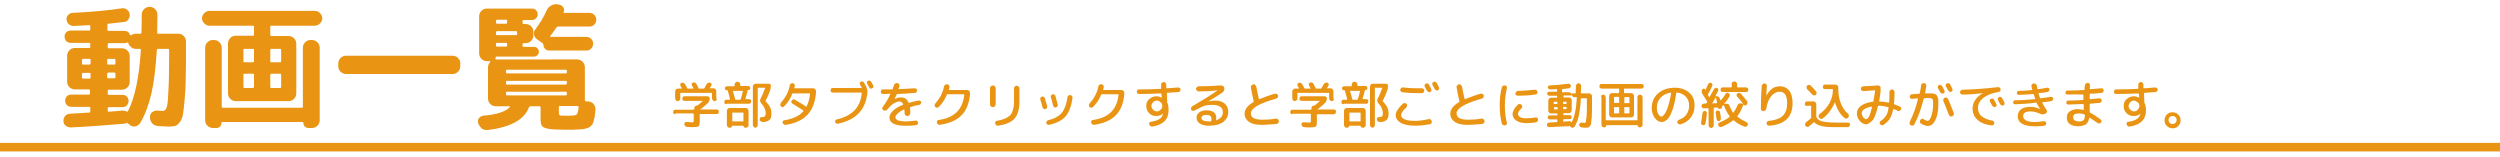 <?xml version="1.0" encoding="utf-8"?>
<!-- Generator: Adobe Illustrator 19.0.0, SVG Export Plug-In . SVG Version: 6.00 Build 0)  -->
<svg version="1.1" id="レイヤー_1" xmlns="http://www.w3.org/2000/svg" xmlns:xlink="http://www.w3.org/1999/xlink" x="0px"
	 y="0px" viewBox="0 0 875 55" style="enable-background:new 0 0 875 55;" xml:space="preserve">
<style type="text/css">
	.st0{fill:none;}
	.st1{fill:#E99413;}
	.st2{fill:none;stroke:#E99413;stroke-width:3;stroke-miterlimit:10;}
</style>
<g id="XMLID_30_">
	<rect id="XMLID_2_" x="19.7" y="-0.1" class="st0" width="628.9" height="55.9"/>
	<path class="st1" d="M24.8,44.6c-0.7,0-1.3-0.2-1.8-0.6c-0.5-0.4-0.8-1-0.8-1.7c0-0.7,0.2-1.2,0.6-1.7c0.4-0.5,1-0.7,1.7-0.8
		c1.3-0.1,3.5-0.2,6.7-0.4c0.3,0,0.4-0.1,0.4-0.4v-1.2c0-0.3-0.1-0.4-0.4-0.4H25c-0.6,0-1.1-0.2-1.6-0.6c-0.4-0.4-0.6-1-0.6-1.6
		c0-0.6,0.2-1.1,0.6-1.5c0.4-0.4,1-0.6,1.6-0.6h6.1c0.3,0,0.4-0.1,0.4-0.4v-1c0-0.3-0.1-0.4-0.4-0.4h-2.4h-2.5
		c-0.7,0-1.4-0.3-1.9-0.8c-0.5-0.5-0.8-1.1-0.8-1.9v-9.1c0-0.7,0.3-1.4,0.8-1.9c0.5-0.5,1.1-0.8,1.9-0.8h5c0.3,0,0.4-0.1,0.4-0.4v-1
		c0-0.3-0.1-0.4-0.4-0.4h-6.5c-0.6,0-1.1-0.2-1.5-0.6c-0.4-0.4-0.6-1-0.6-1.6c0-0.6,0.2-1.1,0.6-1.5c0.4-0.4,0.9-0.6,1.5-0.6h6.5
		c0.3,0,0.4-0.1,0.4-0.4V9.2c0-0.3-0.1-0.4-0.4-0.4c-0.5,0-1.1,0.1-1.7,0.1c-0.6,0-1.3,0.1-2,0.1c-0.7,0-1.3,0.1-1.7,0.1
		c-0.6,0-1.2-0.2-1.7-0.6c-0.5-0.4-0.7-1-0.8-1.6c-0.1-0.6,0.1-1.2,0.6-1.7s1-0.7,1.6-0.7c6.2-0.3,12-0.8,17.3-1.6
		C43.4,2.8,44,3,44.5,3.4c0.5,0.4,0.8,0.9,0.9,1.6c0.1,0.6-0.1,1.2-0.5,1.8c-0.4,0.6-0.9,0.9-1.6,0.9c-1.5,0.2-3.3,0.4-5.3,0.6
		c-0.3,0-0.4,0.1-0.4,0.4v1.7c0,0.3,0.1,0.4,0.4,0.4h5.5c1,0,1.7,0.5,2,1.4c0.1,0.2,0.2,0.3,0.4,0.1c0.5-0.3,1-0.5,1.5-0.5h1.7
		c0.3,0,0.4-0.1,0.4-0.4c0.1-2.6,0.1-4.7,0.1-6.3c0-0.7,0.3-1.4,0.8-1.9c0.5-0.5,1.2-0.8,1.9-0.8h0.1c0.7,0,1.4,0.3,1.9,0.8
		c0.5,0.5,0.8,1.2,0.8,1.9c0,0.3,0,2.4-0.1,6.3c0,0.3,0.1,0.4,0.4,0.4h7c0.7,0,1.4,0.3,1.9,0.8c0.5,0.5,0.8,1.2,0.8,1.9v1.1
		c0,4.8,0,8.6-0.1,11.6c0,3-0.2,5.6-0.4,7.9c-0.2,2.3-0.4,4-0.6,5.1c-0.2,1.1-0.6,2-1.2,2.7c-0.5,0.7-1.1,1.1-1.6,1.2
		c-0.5,0.1-1.3,0.2-2.3,0.2c-0.8,0-2-0.1-3.7-0.2c-0.8-0.1-1.4-0.4-1.9-0.9c-0.5-0.6-0.8-1.2-0.8-2v-0.2c0-0.7,0.2-1.3,0.7-1.7
		c0.5-0.4,1.1-0.6,1.8-0.6c0.9,0.1,1.6,0.1,2.1,0.1c0.5,0,0.9-0.4,1.2-1.1c0.3-0.7,0.5-2.5,0.6-5.3c0.2-2.8,0.3-7,0.3-12.6v-2.3
		c0-0.3-0.1-0.4-0.4-0.4h-3.5c-0.3,0-0.4,0.1-0.4,0.4c-0.4,6.2-1,11.3-1.9,15.2c-0.9,3.9-2.2,7.4-3.9,10.3c-0.4,0.6-0.9,1-1.6,1.2
		c-0.7,0.2-1.4,0-2-0.4l-0.2-0.2c-0.3-0.2-0.5-0.4-0.5-0.4c-0.2-0.2-0.4-0.3-0.6-0.1c-0.3,0.1-0.6,0.2-0.7,0.2
		C37.4,43.8,31.2,44.3,24.8,44.6z M28.7,21v1.2c0,0.3,0.1,0.4,0.4,0.4h2.2c0.3,0,0.4-0.1,0.4-0.4V21c0-0.3-0.1-0.4-0.4-0.4h-2.2
		C28.8,20.6,28.7,20.7,28.7,21z M31.3,27.5c0.3,0,0.4-0.1,0.4-0.4v-1.2c0-0.3-0.1-0.4-0.4-0.4h-2.2c-0.3,0-0.4,0.1-0.4,0.4v1.2
		c0,0.3,0.1,0.4,0.4,0.4H31.3z M37.5,21v1.2c0,0.3,0.1,0.4,0.4,0.4H40c0.3,0,0.4-0.1,0.4-0.4V21c0-0.3-0.1-0.4-0.4-0.4h-2.1
		C37.6,20.6,37.5,20.7,37.5,21z M37.5,25.8v1.2c0,0.3,0.1,0.4,0.4,0.4H40c0.3,0,0.4-0.1,0.4-0.4v-1.2c0-0.3-0.1-0.4-0.4-0.4h-2.1
		C37.6,25.5,37.5,25.6,37.5,25.8z M37.7,15.5v1c0,0.3,0.1,0.4,0.4,0.4h4.6c0.7,0,1.4,0.3,1.9,0.8s0.8,1.2,0.8,1.9v9.1
		c0,0.7-0.3,1.4-0.8,1.9c-0.5,0.5-1.2,0.8-1.9,0.8h-4.6c-0.3,0-0.4,0.1-0.4,0.4v1c0,0.3,0.1,0.4,0.4,0.4h4.8c0.6,0,1.1,0.2,1.5,0.6
		c0.4,0.4,0.6,0.9,0.6,1.5c0,0.6-0.2,1.1-0.6,1.6c-0.4,0.4-0.9,0.6-1.5,0.6h-4.8c-0.3,0-0.4,0.1-0.4,0.4v0.8c0,0.3,0.1,0.4,0.4,0.4
		c2.2-0.2,3.9-0.3,4.9-0.4c0.4,0,0.9,0.1,1.3,0.3c0.3,0.1,0.4,0.1,0.5-0.1c2.4-4.7,3.9-11.8,4.5-21.4c0-0.3-0.1-0.4-0.4-0.4h-1.4
		c-0.6,0-1.2-0.2-1.6-0.6C45.3,16,45,15.6,44.9,15c-0.1-0.2-0.2-0.3-0.4-0.1c-0.3,0.2-0.6,0.2-1,0.2h-5.5
		C37.8,15.1,37.7,15.2,37.7,15.5z"/>
	<path class="st1" d="M73.3,9c-0.7,0-1.3-0.3-1.8-0.8c-0.5-0.5-0.8-1.1-0.8-1.8c0-0.7,0.3-1.3,0.8-1.8c0.5-0.5,1.1-0.8,1.8-0.8h36.9
		c0.7,0,1.3,0.3,1.8,0.8c0.5,0.5,0.8,1.1,0.8,1.8c0,0.7-0.3,1.3-0.8,1.8c-0.5,0.5-1.1,0.8-1.8,0.8H95c-0.3,0-0.4,0.1-0.4,0.4v2.8
		c0,0.3,0.1,0.4,0.4,0.4h6c0.7,0,1.4,0.3,1.9,0.8c0.5,0.5,0.8,1.1,0.8,1.9v17.4c0,0.7-0.3,1.4-0.8,1.9c-0.5,0.5-1.1,0.8-1.9,0.8
		H85.1h-2.6c-0.7,0-1.4-0.3-1.9-0.8c-0.5-0.5-0.8-1.2-0.8-1.9V15.2c0-0.7,0.3-1.4,0.8-1.9c0.5-0.5,1.1-0.8,1.9-0.8h6
		c0.3,0,0.4-0.1,0.4-0.4V9.4c0-0.3-0.1-0.4-0.4-0.4H73.3z M74.9,14c0.7,0,1.4,0.3,1.9,0.8c0.5,0.5,0.8,1.2,0.8,1.9v20.6
		c0,0.3,0.1,0.4,0.4,0.4h27.6c0.3,0,0.4-0.1,0.4-0.4V16.7c0-0.7,0.3-1.4,0.8-1.9c0.5-0.5,1.1-0.8,1.9-0.8h0.5c0.7,0,1.4,0.3,1.9,0.8
		c0.5,0.5,0.8,1.2,0.8,1.9v25.4c0,0.7-0.3,1.4-0.8,1.9c-0.5,0.5-1.1,0.8-1.9,0.8h-1.2c-0.5,0-1-0.2-1.3-0.5
		c-0.4-0.4-0.5-0.8-0.5-1.3c0-0.2-0.1-0.3-0.3-0.3H77.8c-0.2,0-0.3,0.1-0.3,0.3c0,0.5-0.2,1-0.5,1.3c-0.4,0.4-0.8,0.5-1.3,0.5h-1.2
		c-0.7,0-1.4-0.3-1.9-0.8c-0.5-0.5-0.8-1.1-0.8-1.9V16.7c0-0.7,0.3-1.4,0.8-1.9c0.5-0.5,1.1-0.8,1.9-0.8H74.9z M88.9,21.4v-3.9
		c0-0.3-0.1-0.4-0.4-0.4h-2.9c-0.3,0-0.4,0.1-0.4,0.4v3.9c0,0.3,0.1,0.4,0.4,0.4h2.9C88.7,21.8,88.9,21.6,88.9,21.4z M88.9,30.4
		v-4.2c0-0.3-0.1-0.4-0.4-0.4h-2.9c-0.3,0-0.4,0.1-0.4,0.4v4.2c0,0.3,0.1,0.4,0.4,0.4h2.9C88.7,30.8,88.9,30.6,88.9,30.4z
		 M94.6,17.5v3.9c0,0.3,0.1,0.4,0.4,0.4H98c0.3,0,0.4-0.1,0.4-0.4v-3.9c0-0.3-0.1-0.4-0.4-0.4H95C94.8,17.1,94.6,17.2,94.6,17.5z
		 M94.6,26.2v4.2c0,0.3,0.1,0.4,0.4,0.4H98c0.3,0,0.4-0.1,0.4-0.4v-4.2c0-0.3-0.1-0.4-0.4-0.4H95C94.8,25.8,94.6,25.9,94.6,26.2z"/>
	<path class="st1" d="M121.1,25.9c-0.7,0-1.4-0.3-1.9-0.8c-0.5-0.5-0.8-1.1-0.8-1.9v-1c0-0.7,0.3-1.4,0.8-1.9
		c0.5-0.5,1.1-0.8,1.9-0.8h37.3c0.7,0,1.4,0.3,1.9,0.8c0.5,0.5,0.8,1.1,0.8,1.9v1c0,0.7-0.3,1.4-0.8,1.9c-0.5,0.5-1.1,0.8-1.9,0.8
		H121.1z"/>
	<path class="st1" d="M167.4,43.2L167.4,43.2c-0.2-0.7-0.2-1.3,0.2-1.8c0.4-0.5,0.9-0.8,1.5-0.9c4.9-0.4,8-1.5,9.3-3
		c0.2-0.2,0.1-0.3-0.1-0.3h-1.2h-3.6c-0.7,0-1.4-0.3-1.9-0.8c-0.5-0.5-0.8-1.2-0.8-1.9V23.6c0-0.8,0.3-1.4,0.8-1.9
		c0.1-0.1,0.1-0.1,0-0.2c0,0-0.1-0.1-0.1-0.1h-1.1c-0.7,0-1.4-0.3-1.9-0.8c-0.5-0.5-0.8-1.2-0.8-1.9v-13c0-0.7,0.3-1.4,0.8-1.9
		c0.5-0.5,1.1-0.8,1.9-0.8h15.9c0.5,0,1,0.2,1.3,0.6c0.4,0.4,0.6,0.8,0.6,1.4s-0.2,1-0.6,1.4c-0.4,0.4-0.8,0.6-1.3,0.6h-3
		c-0.3,0-0.4,0.1-0.4,0.4v0.6c0,0.3,0.1,0.4,0.4,0.4h0.7c0.7,0,1.4,0.3,1.9,0.8c0.5,0.5,0.8,1.2,0.8,1.9v1.3c0,0.7-0.3,1.4-0.8,1.9
		c-0.5,0.5-1.1,0.8-1.9,0.8h-0.7c-0.3,0-0.4,0.1-0.4,0.4v0.5c0,0.3,0.1,0.4,0.4,0.4h3.6c0.5,0,0.9,0.2,1.2,0.5
		c0.4,0.4,0.5,0.8,0.5,1.2c0,0.5-0.2,0.9-0.5,1.2c-0.4,0.4-0.8,0.5-1.2,0.5h-13.2c-0.2,0-0.2,0.1-0.2,0.2c0,0.2,0,0.3-0.1,0.5
		c-0.1,0.2,0,0.3,0.2,0.3H202c0.7,0,1.4,0.3,1.9,0.8c0.5,0.5,0.8,1.2,0.8,1.9V35c0,0.3,0.1,0.4,0.4,0.5l0.9,0c0.7,0.1,1.4,0.4,1.8,1
		c0.5,0.6,0.7,1.3,0.6,2c-0.1,0.7-0.1,1.3-0.2,1.8c0,0.5-0.1,1-0.3,1.5c-0.1,0.5-0.2,0.8-0.3,1.2c-0.1,0.3-0.3,0.6-0.6,0.9
		c-0.3,0.3-0.5,0.5-0.7,0.6c-0.2,0.1-0.5,0.3-1,0.4c-0.5,0.1-0.9,0.2-1.2,0.3c-0.3,0-0.9,0.1-1.6,0.1c-0.7,0-1.4,0.1-1.9,0.1
		c-0.5,0-1.3,0-2.4,0c-2.9,0-5-0.1-6.1-0.3c-1.2-0.2-2-0.5-2.3-0.9c-0.4-0.4-0.6-1.2-0.6-2.4v-4.2c0-0.3-0.1-0.4-0.4-0.4h-3.1
		c-0.3,0-0.4,0.1-0.6,0.4c-1.6,4.3-6.4,6.9-14.3,7.9c-0.8,0.1-1.5-0.1-2.2-0.5C168.2,44.5,167.7,44,167.4,43.2z M173.6,7.3v0.6
		c0,0.3,0.1,0.4,0.4,0.4h3.1c0.3,0,0.4-0.1,0.4-0.4V7.3c0-0.3-0.1-0.4-0.4-0.4H174C173.8,6.9,173.6,7.1,173.6,7.3z M173.6,11.3v0.6
		c0,0.3,0.1,0.4,0.4,0.4h6.6c0.3,0,0.4-0.1,0.4-0.4v-0.6c0-0.3-0.1-0.4-0.4-0.4H174C173.8,10.9,173.6,11.1,173.6,11.3z M173.6,15.4
		v0.5c0,0.3,0.1,0.4,0.4,0.4h3.1c0.3,0,0.4-0.1,0.4-0.4v-0.5c0-0.3-0.1-0.4-0.4-0.4H174C173.8,14.9,173.6,15.1,173.6,15.4z
		 M177.1,24.8v0.5c0,0.3,0.1,0.4,0.4,0.4H198c0.3,0,0.4-0.1,0.4-0.4v-0.5c0-0.3-0.1-0.4-0.4-0.4h-20.5
		C177.2,24.4,177.1,24.5,177.1,24.8z M177.1,28.7v0.5c0,0.3,0.1,0.4,0.4,0.4H198c0.3,0,0.4-0.1,0.4-0.4v-0.5c0-0.3-0.1-0.4-0.4-0.4
		h-20.5C177.2,28.2,177.1,28.4,177.1,28.7z M177.5,33.4H198c0.3,0,0.4-0.1,0.4-0.4v-0.5c0-0.3-0.1-0.4-0.4-0.4h-20.5
		c-0.3,0-0.4,0.1-0.4,0.4V33C177.1,33.2,177.2,33.4,177.5,33.4z M194.6,9.8c-0.3,0.5-0.9,1.4-2,2.8c-0.2,0.2-0.1,0.3,0.2,0.3h12.4
		c0.6,0,1.2,0.2,1.7,0.7c0.5,0.5,0.7,1,0.7,1.7c0,0.6-0.2,1.2-0.7,1.7c-0.5,0.5-1,0.7-1.7,0.7h-13c-0.5,0-1-0.2-1.4-0.6
		c-0.4-0.4-0.6-0.8-0.6-1.4c0-0.2-0.1-0.4-0.2-0.5l-2.1-1.5c-0.6-0.4-0.9-1-1-1.7c-0.1-0.7,0.1-1.3,0.6-1.9c1.5-2,2.8-4.1,3.8-6.4
		c0.3-0.7,0.8-1.3,1.5-1.7c0.7-0.4,1.4-0.6,2.2-0.5l0.6,0.1c0.6,0.1,1.1,0.4,1.5,0.9c0.4,0.5,0.4,1.1,0.2,1.7
		c-0.1,0.2,0,0.3,0.2,0.3h8.7c0.7,0,1.3,0.2,1.8,0.7c0.5,0.5,0.7,1.1,0.7,1.7s-0.2,1.2-0.7,1.7c-0.5,0.5-1.1,0.7-1.8,0.7h-11
		C195,9.4,194.8,9.5,194.6,9.8z M202.1,37.1H196c-0.3,0-0.4,0.1-0.4,0.4v1.8c0,0.6,0.1,1,0.4,1.1c0.3,0.1,1.3,0.1,3,0.1
		c1.5,0,2.4-0.1,2.8-0.4c0.4-0.3,0.6-1.2,0.7-2.6C202.5,37.2,202.4,37.1,202.1,37.1z"/>
</g>
<g id="XMLID_63_">
	<rect id="XMLID_1_" x="234.6" y="27.8" class="st0" width="645.1" height="25.7"/>
	<path class="st1" d="M236.4,40c-0.2,0-0.4-0.1-0.6-0.2c-0.2-0.2-0.2-0.3-0.2-0.6c0-0.2,0.1-0.4,0.2-0.6c0.2-0.2,0.3-0.2,0.6-0.2
		h6.4c0.1,0,0.2-0.1,0.2-0.2v-0.3c0-0.3,0.1-0.5,0.3-0.7c0.2-0.2,0.4-0.3,0.7-0.3c0,0,0,0,0,0s0,0,0,0c0.1,0,0.2,0,0.3-0.1l0.1-0.1
		c0.6-0.5,1.1-0.9,1.5-1.3c0.1-0.1,0-0.1-0.1-0.1h-6.2c-0.2,0-0.4-0.1-0.6-0.2c-0.2-0.2-0.2-0.3-0.2-0.6c0-0.2,0.1-0.4,0.2-0.6
		c0.2-0.2,0.3-0.2,0.6-0.2h8c0.2,0,0.4,0.1,0.6,0.2c0.2,0.2,0.2,0.3,0.2,0.6c0,0.6-0.2,1-0.5,1.4c-0.7,0.7-1.5,1.4-2.4,2.1
		c-0.1,0.1-0.3,0.2-0.4,0.2c0,0-0.1,0-0.1,0.1c0,0,0,0,0,0l0,0c0,0,0,0,0,0h5.8c0.2,0,0.4,0.1,0.6,0.2c0.2,0.2,0.2,0.3,0.2,0.6
		c0,0.2-0.1,0.4-0.2,0.6c-0.2,0.2-0.3,0.2-0.6,0.2H245c-0.1,0-0.1,0.1-0.1,0.2v2.4c0,0.9-0.1,1.5-0.4,1.7c-0.3,0.2-0.9,0.3-2.1,0.3
		c-0.4,0-1.1,0-2-0.1c-0.2,0-0.4-0.1-0.6-0.3c-0.2-0.2-0.3-0.4-0.3-0.6c0-0.2,0.1-0.4,0.2-0.6c0.1-0.2,0.3-0.2,0.5-0.2
		c0.9,0,1.5,0.1,1.9,0.1c0.3,0,0.6,0,0.6-0.1c0.1-0.1,0.1-0.2,0.1-0.6v-2.2c0-0.1-0.1-0.2-0.2-0.2H236.4z M250.7,35.1
		c-0.2,0.2-0.4,0.3-0.6,0.3s-0.5-0.1-0.6-0.3s-0.3-0.4-0.3-0.6v-1.8c0-0.1,0-0.2-0.1-0.2h-10.9c-0.1,0-0.1,0.1-0.1,0.2v1.8
		c0,0.3-0.1,0.5-0.3,0.6c-0.2,0.2-0.4,0.3-0.6,0.3s-0.5-0.1-0.6-0.3s-0.3-0.4-0.3-0.6V32c0-0.3,0.1-0.5,0.3-0.7
		c0.2-0.2,0.4-0.3,0.7-0.3h1.2c0,0,0.1,0,0.1-0.1s0-0.1,0-0.1c-0.2-0.3-0.3-0.5-0.4-0.7c-0.1-0.2-0.1-0.4-0.1-0.6s0.2-0.4,0.4-0.5
		c0.2-0.1,0.5-0.1,0.7,0s0.4,0.2,0.6,0.5c0.2,0.4,0.4,0.8,0.7,1.3c0,0.1,0.1,0.2,0.2,0.2h1.9c0,0,0.1,0,0.1,0c0,0,0-0.1,0-0.1
		c-0.2-0.4-0.3-0.7-0.5-0.9c-0.1-0.2-0.1-0.4-0.1-0.6s0.2-0.4,0.4-0.5c0.2-0.1,0.5-0.1,0.7,0c0.2,0.1,0.4,0.2,0.5,0.4
		c0.4,0.8,0.7,1.3,0.8,1.6c0,0.1,0.1,0.1,0.2,0.1h1.6c0.1,0,0.2,0,0.2-0.1c0.2-0.4,0.5-0.9,0.8-1.4c0.1-0.2,0.3-0.4,0.5-0.5
		c0.2-0.1,0.5-0.1,0.7-0.1c0.2,0.1,0.4,0.2,0.5,0.4s0.1,0.4,0,0.6c-0.1,0.1-0.2,0.3-0.3,0.5c-0.1,0.2-0.2,0.4-0.3,0.4
		c0,0,0,0.1,0,0.1s0,0,0.1,0h1.2c0.3,0,0.5,0.1,0.7,0.3c0.2,0.2,0.3,0.4,0.3,0.7v2.5C251,34.7,250.9,34.9,250.7,35.1z"/>
	<path class="st1" d="M254.3,36.5c-0.2,0-0.4-0.1-0.6-0.2c-0.2-0.2-0.2-0.3-0.2-0.6s0.1-0.4,0.2-0.6c0.2-0.2,0.3-0.2,0.6-0.2h1.1
		c0.1,0,0.1-0.1,0.1-0.2c-0.2-1-0.5-2-0.8-3c0-0.1-0.1-0.1-0.2-0.1h-0.1c-0.2,0-0.4-0.1-0.5-0.2c-0.2-0.1-0.2-0.3-0.2-0.5
		s0.1-0.4,0.2-0.5c0.1-0.1,0.3-0.2,0.5-0.2h2.5c0.1,0,0.2,0,0.2-0.1v-0.5c0-0.3,0.1-0.5,0.3-0.7c0.2-0.2,0.4-0.3,0.7-0.3
		c0.3,0,0.5,0.1,0.7,0.3c0.2,0.2,0.3,0.4,0.3,0.7V30c0,0.1,0,0.1,0.1,0.1h2.7c0.2,0,0.4,0.1,0.5,0.2c0.1,0.2,0.2,0.3,0.2,0.5
		s-0.1,0.4-0.2,0.5c-0.1,0.2-0.3,0.2-0.5,0.2h-0.1c-0.1,0-0.1,0-0.1,0.1c-0.3,1.2-0.5,2.1-0.8,3c0,0.1,0,0.1,0.1,0.1h1.1
		c0.2,0,0.4,0.1,0.6,0.2s0.2,0.3,0.2,0.6s-0.1,0.4-0.2,0.6c-0.2,0.2-0.4,0.2-0.6,0.2H254.3z M255.4,37.8h5.6c0.3,0,0.5,0.1,0.7,0.3
		c0.2,0.2,0.3,0.4,0.3,0.7v5c0,0.3-0.1,0.5-0.3,0.6c-0.2,0.2-0.4,0.3-0.6,0.3h-0.3c-0.2,0-0.3-0.1-0.4-0.2c-0.1-0.1-0.2-0.3-0.2-0.4
		c0-0.1,0-0.1-0.1-0.1h-3.8c-0.1,0-0.1,0-0.1,0.1c0,0.2-0.1,0.3-0.2,0.4c-0.1,0.1-0.3,0.2-0.4,0.2h-0.3c-0.3,0-0.5-0.1-0.6-0.3
		c-0.2-0.2-0.3-0.4-0.3-0.6v-5c0-0.3,0.1-0.5,0.3-0.7C254.9,37.9,255.1,37.8,255.4,37.8z M260.2,42.3v-2.8c0-0.1,0-0.1-0.1-0.1h-3.7
		c-0.1,0-0.1,0-0.1,0.1v2.8c0,0.1,0,0.2,0.1,0.2h3.7C260.2,42.5,260.2,42.4,260.2,42.3z M256.6,31.7c-0.1,0-0.1,0-0.1,0.1
		c0.3,0.9,0.5,1.9,0.8,2.9c0,0.1,0.1,0.2,0.2,0.2h1.5c0.1,0,0.2,0,0.2-0.1c0.3-0.8,0.6-1.8,0.8-2.9c0-0.1,0-0.1-0.1-0.1H256.6z
		 M265,44.4c-0.2,0.2-0.4,0.3-0.6,0.3c-0.3,0-0.5-0.1-0.6-0.3c-0.2-0.2-0.3-0.4-0.3-0.6V30.3c0-0.3,0.1-0.5,0.3-0.7
		c0.2-0.2,0.4-0.3,0.7-0.3h4.6c0.2,0,0.4,0.1,0.5,0.2c0.1,0.1,0.2,0.3,0.2,0.5c0,0.5-0.1,1-0.2,1.5c-0.5,1.4-1,2.6-1.7,3.8
		c0,0.1,0,0.2,0.1,0.2c0.6,0.6,1.1,1.2,1.5,2c0.4,0.8,0.5,1.5,0.5,2.3c0,1-0.2,1.8-0.7,2.2s-1.2,0.7-2.1,0.7h-0.3
		c-0.2,0-0.5-0.1-0.6-0.2c-0.2-0.2-0.3-0.3-0.4-0.6c0-0.2,0-0.4,0.1-0.6c0.1-0.2,0.3-0.3,0.5-0.3c0.6,0,1-0.1,1.2-0.3
		c0.2-0.2,0.3-0.5,0.3-1c0-1.2-0.5-2.4-1.6-3.6c-0.4-0.5-0.5-1-0.2-1.6c0.6-1.1,1.1-2.4,1.6-3.7c0-0.1,0-0.1-0.1-0.1h-2.4
		c-0.1,0-0.1,0-0.1,0.1v12.8C265.2,44,265.1,44.3,265,44.4z"/>
	<path class="st1" d="M274.5,37.2c-0.2,0.2-0.4,0.3-0.6,0.3c-0.2,0-0.4-0.1-0.6-0.3c-0.2-0.2-0.2-0.3-0.2-0.6c0-0.2,0.1-0.4,0.2-0.6
		c1.6-1.8,2.7-3.8,3.1-6.1c0-0.2,0.2-0.4,0.4-0.6c0.2-0.2,0.4-0.2,0.6-0.2c0.2,0,0.4,0.1,0.6,0.3s0.2,0.4,0.2,0.6
		c0,0.1-0.1,0.3-0.2,0.8c0,0.1,0,0.1,0.1,0.1h6.5c0.3,0,0.5,0.1,0.7,0.3c0.2,0.2,0.3,0.4,0.3,0.7v0.6c-0.3,3.3-1.3,5.9-3,7.7
		c-1.7,1.8-4.2,3-7.6,3.5c-0.2,0-0.5,0-0.7-0.2c-0.2-0.1-0.3-0.3-0.4-0.5c0-0.2,0-0.4,0.1-0.6c0.1-0.2,0.3-0.3,0.5-0.3
		c3-0.5,5.3-1.5,6.7-3.2c0.1-0.1,0-0.2,0-0.2c-1.2-0.8-2.5-1.6-3.8-2.4c-0.2-0.1-0.3-0.3-0.4-0.5c-0.1-0.2,0-0.4,0.1-0.6
		c0.1-0.2,0.3-0.3,0.5-0.4c0.2-0.1,0.4,0,0.6,0.1c1.4,0.8,2.7,1.6,3.9,2.4c0.1,0,0.1,0,0.2,0c0.6-1.3,1.1-2.8,1.2-4.5
		c0-0.1,0-0.1-0.1-0.1h-5.9h0c0,0,0,0,0,0c-0.1,0-0.2,0-0.2,0.1C276.8,34.3,275.8,35.8,274.5,37.2z"/>
	<path class="st1" d="M292.9,41.8c2.7-0.6,4.7-1.7,6.2-3.2c1.4-1.5,2.3-3.5,2.5-6c0-0.1,0-0.2-0.1-0.2h-10c-0.2,0-0.4-0.1-0.6-0.2
		s-0.2-0.4-0.2-0.6c0-0.2,0.1-0.4,0.2-0.6c0.2-0.2,0.4-0.2,0.6-0.2h10c0,0,0.1,0,0.1-0.1s0-0.1,0-0.1c-0.1-0.1-0.2-0.3-0.3-0.5
		c-0.1-0.2-0.2-0.4-0.3-0.5c-0.1-0.2-0.1-0.4-0.1-0.6c0.1-0.2,0.2-0.3,0.4-0.4c0.2-0.1,0.4-0.1,0.6-0.1c0.2,0.1,0.4,0.2,0.5,0.4
		l0.7,1.3c0.3,0.6,0.5,1.2,0.5,1.9v0.2c-0.3,3.1-1.3,5.5-3,7.3c-1.7,1.8-4.1,3-7.3,3.7c-0.2,0-0.4,0-0.6-0.1s-0.3-0.3-0.4-0.5
		c-0.1-0.2,0-0.4,0.1-0.6C292.5,41.9,292.7,41.8,292.9,41.8z M304.3,30.7c-0.1-0.2-0.2-0.4-0.4-0.7c-0.2-0.3-0.3-0.5-0.4-0.7
		c-0.1-0.2-0.1-0.4-0.1-0.6c0.1-0.2,0.2-0.3,0.4-0.4c0.2-0.1,0.4-0.1,0.6-0.1c0.2,0.1,0.4,0.2,0.5,0.4c0.1,0.2,0.2,0.4,0.4,0.7
		s0.3,0.5,0.3,0.6c0.1,0.2,0.1,0.4,0.1,0.6c-0.1,0.2-0.2,0.3-0.4,0.4c-0.2,0.1-0.4,0.1-0.6,0.1C304.6,31.1,304.4,30.9,304.3,30.7z"
		/>
	<path class="st1" d="M309.1,32.9c-0.2,0-0.4-0.1-0.6-0.2s-0.2-0.3-0.2-0.6c0-0.2,0.1-0.4,0.2-0.6c0.1-0.2,0.3-0.2,0.5-0.2
		c1.4,0,2.5,0,3.2,0c0.1,0,0.2,0,0.2-0.1c0.2-0.6,0.4-1.1,0.5-1.4c0.1-0.3,0.2-0.5,0.5-0.6c0.2-0.1,0.5-0.2,0.7-0.1
		c0.3,0,0.4,0.2,0.6,0.4c0.1,0.2,0.2,0.5,0.1,0.7c-0.1,0.2-0.2,0.5-0.3,0.9c0,0.1,0,0.1,0.1,0.1c1.9-0.1,3.7-0.2,5.5-0.3
		c0.2,0,0.4,0.1,0.6,0.2c0.2,0.1,0.2,0.3,0.3,0.5c0,0.2-0.1,0.4-0.2,0.6s-0.3,0.3-0.5,0.3c-1.9,0.2-4,0.3-6.2,0.4
		c-0.1,0-0.2,0-0.2,0.1c-0.3,0.5-0.5,1.1-0.9,1.7v0h0c0.8-0.4,1.5-0.6,2.2-0.6c0.7,0,1.2,0.1,1.7,0.4s0.8,0.8,1.1,1.4
		c0,0.1,0.1,0.1,0.2,0.1c0.9-0.3,2-0.6,3.3-0.8c0.2,0,0.4,0,0.6,0.1c0.2,0.1,0.3,0.3,0.3,0.5c0,0.2,0,0.4-0.2,0.6
		c-0.1,0.2-0.3,0.3-0.5,0.3c-1.2,0.2-2.3,0.5-3.1,0.8c-0.1,0-0.1,0.1-0.1,0.2c0.1,0.5,0.1,1.1,0.1,1.9c0,0.3-0.1,0.5-0.3,0.7
		c-0.2,0.2-0.4,0.3-0.7,0.3c-0.3,0-0.5-0.1-0.7-0.3c-0.2-0.2-0.3-0.4-0.3-0.7c0-0.5,0-0.8-0.1-1.2c0-0.1,0-0.1-0.1-0.1
		c-0.9,0.4-1.7,0.9-2.2,1.4c-0.5,0.5-0.8,0.9-0.8,1.3c0,0.5,0.3,0.8,0.8,1.1c0.6,0.2,1.5,0.4,2.8,0.4c1,0,2.1-0.1,3.4-0.3
		c0.2,0,0.4,0,0.6,0.2c0.2,0.1,0.3,0.3,0.3,0.5c0,0.2,0,0.5-0.2,0.6c-0.1,0.2-0.3,0.3-0.6,0.3c-1.1,0.2-2.3,0.2-3.6,0.2
		c-3.8,0-5.6-1-5.6-2.9c0-0.8,0.4-1.5,1.2-2.3s2-1.5,3.5-2.1c0.1,0,0.1-0.1,0.1-0.2c-0.2-0.6-0.7-1-1.4-1c-0.5,0-1.2,0.3-1.9,0.7
		c-0.8,0.5-1.5,1.2-2.3,2.2c-0.2,0.2-0.4,0.3-0.6,0.3c-0.2,0-0.5,0-0.7-0.1c-0.2-0.1-0.3-0.3-0.4-0.5s0-0.4,0.1-0.6
		c1.2-1.6,2.1-3.1,2.7-4.6c0-0.1,0-0.1-0.1-0.1C310.5,32.9,309.7,32.9,309.1,32.9z"/>
	<path class="st1" d="M328.6,37.4c-0.2,0.2-0.4,0.3-0.6,0.3c-0.2,0-0.4-0.1-0.6-0.2c-0.2-0.2-0.3-0.3-0.3-0.6c0-0.2,0.1-0.4,0.2-0.6
		c1.6-1.8,2.7-3.8,3.1-6c0.1-0.3,0.2-0.5,0.4-0.6c0.2-0.2,0.4-0.2,0.7-0.2c0.3,0,0.5,0.1,0.6,0.3c0.2,0.2,0.2,0.4,0.2,0.6
		c0,0.3-0.1,0.6-0.2,1c0,0.1,0,0.1,0.1,0.1h6.3c0.3,0,0.5,0.1,0.7,0.3s0.3,0.4,0.3,0.7v0.6c-0.3,3.1-1.3,5.6-3,7.3
		c-1.7,1.7-4.2,2.8-7.6,3.3c-0.2,0-0.4,0-0.6-0.2c-0.2-0.1-0.3-0.3-0.4-0.6c0-0.2,0-0.4,0.1-0.6c0.1-0.2,0.3-0.3,0.5-0.3
		c2.8-0.4,4.9-1.3,6.4-2.8c1.4-1.4,2.3-3.4,2.6-6c0-0.1,0-0.2-0.1-0.2h-5.8c-0.1,0-0.2,0-0.2,0.1C330.8,34.7,329.9,36.1,328.6,37.4z
		"/>
	<path class="st1" d="M348.2,37.2c-0.2,0.2-0.4,0.3-0.7,0.3c-0.3,0-0.5-0.1-0.7-0.3c-0.2-0.2-0.3-0.4-0.3-0.7v-5.6
		c0-0.3,0.1-0.5,0.3-0.7c0.2-0.2,0.4-0.3,0.7-0.3c0.3,0,0.5,0.1,0.7,0.3c0.2,0.2,0.3,0.4,0.3,0.7v5.6
		C348.4,36.8,348.4,37,348.2,37.2z M355.8,30c0.3,0,0.5,0.1,0.7,0.3c0.2,0.2,0.3,0.4,0.3,0.7v4.7c0,2.5-0.6,4.5-1.7,5.8
		c-1.2,1.3-3.1,2.1-5.8,2.5c-0.2,0-0.4,0-0.6-0.2c-0.2-0.1-0.3-0.3-0.4-0.6c0-0.2,0-0.4,0.1-0.6c0.1-0.2,0.3-0.3,0.5-0.3
		c2.3-0.4,3.8-1.1,4.7-2c0.8-1,1.3-2.5,1.3-4.6V31c0-0.3,0.1-0.5,0.3-0.7C355.3,30.1,355.5,30,355.8,30z"/>
	<path class="st1" d="M364.9,37.6c-0.3-1.1-0.5-2-0.8-2.8c-0.1-0.2,0-0.4,0.1-0.6c0.1-0.2,0.3-0.3,0.5-0.4c0.2-0.1,0.4,0,0.6,0.1
		c0.2,0.1,0.3,0.3,0.4,0.5c0.3,0.9,0.5,1.8,0.8,2.8c0.1,0.2,0,0.4-0.1,0.6c-0.1,0.2-0.3,0.3-0.5,0.4c-0.2,0.1-0.4,0-0.6-0.1
		C365.1,38,365,37.8,364.9,37.6z M374.6,33.3c0.2,0,0.4,0.1,0.6,0.3c0.1,0.2,0.2,0.4,0.2,0.6c-0.4,2.9-1.2,5-2.4,6.5
		c-1.2,1.4-3.2,2.4-5.8,3c-0.2,0-0.4,0-0.6-0.1c-0.2-0.1-0.3-0.3-0.4-0.5c0-0.2,0-0.4,0.1-0.6c0.1-0.2,0.3-0.3,0.5-0.4
		c2.2-0.5,3.8-1.4,4.8-2.6c1-1.2,1.7-3,2-5.4c0-0.2,0.1-0.4,0.3-0.6C374.1,33.3,374.3,33.2,374.6,33.3z M370.1,37.2
		c-0.1,0.2-0.3,0.3-0.5,0.4c-0.2,0.1-0.4,0-0.6-0.1c-0.2-0.1-0.3-0.3-0.4-0.5c-0.2-0.9-0.5-1.9-0.8-3c-0.1-0.2,0-0.4,0.1-0.6
		s0.3-0.3,0.5-0.4c0.2-0.1,0.4,0,0.6,0.1c0.2,0.1,0.3,0.3,0.4,0.5c0.2,0.8,0.5,1.8,0.8,3C370.3,36.8,370.2,37,370.1,37.2z"/>
	<path class="st1" d="M382.6,37.4c-0.2,0.2-0.4,0.3-0.6,0.3c-0.2,0-0.4-0.1-0.6-0.2c-0.2-0.2-0.3-0.3-0.3-0.6c0-0.2,0.1-0.4,0.2-0.6
		c1.6-1.8,2.7-3.8,3.1-6c0.1-0.3,0.2-0.5,0.4-0.6c0.2-0.2,0.4-0.2,0.7-0.2c0.3,0,0.5,0.1,0.6,0.3c0.2,0.2,0.2,0.4,0.2,0.6
		c0,0.3-0.1,0.6-0.2,1c0,0.1,0,0.1,0.1,0.1h6.3c0.3,0,0.5,0.1,0.7,0.3s0.3,0.4,0.3,0.7v0.6c-0.3,3.1-1.3,5.6-3,7.3
		c-1.7,1.7-4.2,2.8-7.6,3.3c-0.2,0-0.4,0-0.6-0.2c-0.2-0.1-0.3-0.3-0.4-0.6c0-0.2,0-0.4,0.1-0.6c0.1-0.2,0.3-0.3,0.5-0.3
		c2.8-0.4,4.9-1.3,6.4-2.8c1.4-1.4,2.3-3.4,2.6-6c0-0.1,0-0.2-0.1-0.2h-5.8c-0.1,0-0.2,0-0.2,0.1C384.8,34.7,383.9,36.1,382.6,37.4z
		"/>
	<path class="st1" d="M398.7,32.9c-0.2,0-0.4-0.1-0.6-0.2c-0.2-0.2-0.2-0.3-0.2-0.6c0-0.2,0.1-0.4,0.2-0.6c0.1-0.2,0.3-0.2,0.5-0.2
		c2.8,0,5.3-0.1,7.7-0.2c0.1,0,0.1-0.1,0.1-0.2c0-0.6,0-1,0-1.3c0-0.3,0.1-0.5,0.3-0.6c0.2-0.2,0.4-0.3,0.6-0.3
		c0.2,0,0.5,0.1,0.6,0.3c0.2,0.2,0.3,0.4,0.3,0.6c0,0.3,0,0.7,0,1.2c0,0.1,0,0.1,0.1,0.1c1.2-0.1,2.5-0.1,4-0.3
		c0.2,0,0.4,0.1,0.6,0.2c0.2,0.1,0.3,0.3,0.3,0.5c0,0.2-0.1,0.4-0.2,0.6c-0.1,0.2-0.3,0.3-0.5,0.3c-1.5,0.1-2.8,0.2-4,0.3
		c-0.1,0-0.1,0.1-0.1,0.2c0.1,1.7,0.1,2.8,0.1,3c0,0.1,0,0.2,0.1,0.3c0.3,0.7,0.4,1.6,0.4,2.6c0,3.2-1.9,5.1-5.7,5.7
		c-0.3,0-0.5,0-0.7-0.2c-0.2-0.2-0.3-0.4-0.4-0.6c0-0.2,0-0.5,0.1-0.6c0.1-0.2,0.3-0.3,0.6-0.3c2.2-0.3,3.6-1.1,4-2.3
		c0,0,0.1-0.2,0.2-0.6c0,0,0,0,0,0h0c-0.6,0.6-1.4,0.9-2.4,0.9c-1,0-1.9-0.3-2.5-1c-0.7-0.6-1-1.5-1-2.5c0-1,0.3-1.8,1-2.4
		c0.7-0.6,1.5-1,2.5-1c0.7,0,1.3,0.2,1.9,0.5h0l0,0c0,0,0,0,0,0c0-0.3,0-0.7-0.1-1.3c0-0.1-0.1-0.2-0.2-0.2
		C403.8,32.8,401.2,32.9,398.7,32.9z M403.6,38.4c0.4,0.4,0.8,0.6,1.3,0.6c0.5,0,1-0.2,1.3-0.6c0.4-0.4,0.6-0.8,0.6-1.3
		s-0.2-1-0.6-1.3c-0.4-0.4-0.8-0.6-1.3-0.6c-0.5,0-1,0.2-1.3,0.6c-0.4,0.4-0.6,0.8-0.6,1.3S403.3,38.1,403.6,38.4z"/>
	<path class="st1" d="M418,38.7c-0.2,0.1-0.4,0.1-0.6,0.1c-0.2-0.1-0.4-0.2-0.5-0.4c-0.1-0.2-0.1-0.4,0-0.7c0.1-0.2,0.2-0.4,0.4-0.5
		c3.7-2.2,6.7-4,8.9-5.6v0h0c-2.3,0.3-4.5,0.4-6.7,0.4c-0.2,0-0.4-0.1-0.6-0.3c-0.2-0.2-0.3-0.4-0.3-0.6c0-0.2,0.1-0.4,0.3-0.6
		c0.2-0.2,0.4-0.3,0.6-0.3c2.5,0,5.1-0.1,7.8-0.3c0.3,0,0.5,0.1,0.8,0.2c0.2,0.2,0.4,0.4,0.4,0.7v0c0.1,0.7-0.1,1.2-0.7,1.6
		c-0.6,0.4-1.4,1-2.6,1.7c-1.2,0.7-1.9,1.2-2.3,1.4c0,0,0,0,0,0h0c0.9-0.2,1.7-0.3,2.4-0.3c1.5,0,2.6,0.4,3.4,1.1
		c0.8,0.7,1.2,1.7,1.2,2.9c0,1.4-0.6,2.6-1.8,3.5s-2.9,1.3-5,1.3c-1.4,0-2.5-0.3-3.2-0.8c-0.8-0.5-1.1-1.2-1.1-2.1
		c0-0.7,0.3-1.3,1-1.8c0.7-0.5,1.5-0.7,2.5-0.7c1.1,0,1.9,0.2,2.5,0.7c0.6,0.4,0.9,1.1,0.9,1.9c0,0.2,0,0.5-0.1,0.8c0,0,0,0.1,0,0.1
		c0,0,0.1,0,0.1,0c0.7-0.3,1.3-0.6,1.7-1.1s0.6-1,0.6-1.7c0-1.8-1.3-2.6-3.9-2.6c-0.9,0-1.8,0.1-2.8,0.4
		C420.5,37.5,419.4,38,418,38.7z M423.9,42.4c0.1-0.3,0.1-0.6,0.1-0.9c0-0.8-0.6-1.3-1.7-1.3c-0.6,0-1,0.1-1.3,0.3
		c-0.3,0.2-0.5,0.4-0.5,0.7c0,0.9,0.9,1.3,2.7,1.3h0.4C423.8,42.6,423.8,42.5,423.9,42.4z"/>
	<path class="st1" d="M441.6,43.7c-1.9,0-3.3-0.3-4.4-1c-1-0.7-1.6-1.7-1.6-2.9c0-1.5,1-2.8,3.1-4.1c0.1,0,0.1-0.1,0.1-0.2v0
		c-0.4-1.8-0.8-3.5-1-4.9c0-0.3,0-0.5,0.2-0.7c0.2-0.2,0.4-0.3,0.6-0.4c0.3,0,0.5,0,0.7,0.2s0.3,0.4,0.4,0.6
		c0.3,1.4,0.5,2.8,0.9,4.3c0,0.1,0.1,0.1,0.2,0.1c1.5-0.6,3.3-1.3,5.4-1.9c0.2-0.1,0.4,0,0.7,0.1s0.3,0.3,0.4,0.5
		c0.1,0.2,0,0.5-0.1,0.7s-0.3,0.3-0.5,0.4c-6,1.7-8.9,3.4-8.9,5.2c0,1.5,1.4,2.2,4.1,2.2c1.5,0,3.1-0.1,4.6-0.4c0.2,0,0.5,0,0.7,0.2
		c0.2,0.1,0.3,0.3,0.4,0.6c0,0.2,0,0.5-0.2,0.7c-0.2,0.2-0.3,0.3-0.6,0.4C444.9,43.5,443.2,43.7,441.6,43.7z"/>
	<path class="st1" d="M452.4,40c-0.2,0-0.4-0.1-0.6-0.2s-0.2-0.3-0.2-0.6c0-0.2,0.1-0.4,0.2-0.6c0.2-0.2,0.3-0.2,0.6-0.2h6.4
		c0.1,0,0.2-0.1,0.2-0.2v-0.3c0-0.3,0.1-0.5,0.3-0.7c0.2-0.2,0.4-0.3,0.7-0.3c0,0,0,0,0,0c0,0,0,0,0,0c0.1,0,0.2,0,0.3-0.1l0.1-0.1
		c0.6-0.5,1.1-0.9,1.5-1.3c0.1-0.1,0-0.1-0.1-0.1h-6.2c-0.2,0-0.4-0.1-0.6-0.2c-0.2-0.2-0.2-0.3-0.2-0.6c0-0.2,0.1-0.4,0.2-0.6
		c0.2-0.2,0.3-0.2,0.6-0.2h8c0.2,0,0.4,0.1,0.6,0.2c0.2,0.2,0.2,0.3,0.2,0.6c0,0.6-0.2,1-0.5,1.4c-0.7,0.7-1.5,1.4-2.4,2.1
		c-0.1,0.1-0.3,0.2-0.4,0.2c0,0-0.1,0-0.1,0.1c0,0,0,0,0,0l0,0c0,0,0,0,0,0h5.8c0.2,0,0.4,0.1,0.6,0.2c0.2,0.2,0.2,0.3,0.2,0.6
		c0,0.2-0.1,0.4-0.2,0.6S467,40,466.8,40H461c-0.1,0-0.1,0.1-0.1,0.2v2.4c0,0.9-0.1,1.5-0.4,1.7s-0.9,0.3-2.1,0.3
		c-0.4,0-1.1,0-2-0.1c-0.2,0-0.4-0.1-0.6-0.3c-0.2-0.2-0.3-0.4-0.3-0.6c0-0.2,0.1-0.4,0.2-0.6c0.2-0.2,0.3-0.2,0.5-0.2
		c0.9,0,1.5,0.1,1.9,0.1c0.3,0,0.6,0,0.6-0.1c0.1-0.1,0.1-0.2,0.1-0.6v-2.2c0-0.1-0.1-0.2-0.2-0.2H452.4z M466.7,35.1
		c-0.2,0.2-0.4,0.3-0.6,0.3s-0.5-0.1-0.6-0.3s-0.3-0.4-0.3-0.6v-1.8c0-0.1,0-0.2-0.1-0.2h-10.9c-0.1,0-0.1,0.1-0.1,0.2v1.8
		c0,0.3-0.1,0.5-0.3,0.6c-0.2,0.2-0.4,0.3-0.6,0.3s-0.5-0.1-0.6-0.3c-0.2-0.2-0.3-0.4-0.3-0.6V32c0-0.3,0.1-0.5,0.3-0.7
		c0.2-0.2,0.4-0.3,0.7-0.3h1.2c0,0,0.1,0,0.1-0.1c0,0,0-0.1,0-0.1c-0.2-0.3-0.3-0.5-0.4-0.7c-0.1-0.2-0.1-0.4-0.1-0.6
		s0.2-0.4,0.4-0.5c0.2-0.1,0.5-0.1,0.7,0s0.4,0.2,0.6,0.5c0.2,0.4,0.4,0.8,0.7,1.3c0,0.1,0.1,0.2,0.2,0.2h1.9c0,0,0.1,0,0.1,0
		s0-0.1,0-0.1c-0.2-0.4-0.3-0.7-0.5-0.9c-0.1-0.2-0.1-0.4-0.1-0.6s0.2-0.4,0.4-0.5c0.2-0.1,0.5-0.1,0.7,0c0.2,0.1,0.4,0.2,0.5,0.4
		c0.4,0.8,0.7,1.3,0.8,1.6c0,0.1,0.1,0.1,0.2,0.1h1.6c0.1,0,0.2,0,0.2-0.1c0.2-0.4,0.5-0.9,0.8-1.4c0.1-0.2,0.3-0.4,0.5-0.5
		c0.2-0.1,0.5-0.1,0.7-0.1c0.2,0.1,0.4,0.2,0.5,0.4c0.1,0.2,0.1,0.4,0,0.6c-0.1,0.1-0.2,0.3-0.3,0.5c-0.1,0.2-0.2,0.4-0.3,0.4
		c0,0,0,0.1,0,0.1c0,0,0,0,0.1,0h1.2c0.3,0,0.5,0.1,0.7,0.3s0.3,0.4,0.3,0.7v2.5C467,34.7,466.9,34.9,466.7,35.1z"/>
	<path class="st1" d="M470.3,36.5c-0.2,0-0.4-0.1-0.6-0.2c-0.2-0.2-0.2-0.3-0.2-0.6s0.1-0.4,0.2-0.6s0.3-0.2,0.6-0.2h1.1
		c0.1,0,0.1-0.1,0.1-0.2c-0.2-1-0.5-2-0.8-3c0-0.1-0.1-0.1-0.2-0.1h-0.1c-0.2,0-0.4-0.1-0.5-0.2c-0.2-0.1-0.2-0.3-0.2-0.5
		s0.1-0.4,0.2-0.5c0.2-0.1,0.3-0.2,0.5-0.2h2.5c0.1,0,0.2,0,0.2-0.1v-0.5c0-0.3,0.1-0.5,0.3-0.7c0.2-0.2,0.4-0.3,0.7-0.3
		s0.5,0.1,0.7,0.3c0.2,0.2,0.3,0.4,0.3,0.7V30c0,0.1,0,0.1,0.1,0.1h2.7c0.2,0,0.4,0.1,0.5,0.2c0.2,0.2,0.2,0.3,0.2,0.5
		s-0.1,0.4-0.2,0.5c-0.1,0.2-0.3,0.2-0.5,0.2h-0.1c-0.1,0-0.1,0-0.1,0.1c-0.3,1.2-0.5,2.1-0.8,3c0,0.1,0,0.1,0.1,0.1h1.1
		c0.2,0,0.4,0.1,0.6,0.2s0.2,0.3,0.2,0.6s-0.1,0.4-0.2,0.6c-0.2,0.2-0.4,0.2-0.6,0.2H470.3z M471.4,37.8h5.6c0.3,0,0.5,0.1,0.7,0.3
		c0.2,0.2,0.3,0.4,0.3,0.7v5c0,0.3-0.1,0.5-0.3,0.6c-0.2,0.2-0.4,0.3-0.6,0.3h-0.3c-0.2,0-0.3-0.1-0.4-0.2c-0.1-0.1-0.2-0.3-0.2-0.4
		c0-0.1,0-0.1-0.1-0.1h-3.8c-0.1,0-0.1,0-0.1,0.1c0,0.2-0.1,0.3-0.2,0.4c-0.1,0.1-0.3,0.2-0.4,0.2h-0.3c-0.3,0-0.5-0.1-0.6-0.3
		c-0.2-0.2-0.3-0.4-0.3-0.6v-5c0-0.3,0.1-0.5,0.3-0.7C470.9,37.9,471.1,37.8,471.4,37.8z M476.2,42.3v-2.8c0-0.1,0-0.1-0.1-0.1h-3.7
		c-0.1,0-0.1,0-0.1,0.1v2.8c0,0.1,0,0.2,0.1,0.2h3.7C476.2,42.5,476.2,42.4,476.2,42.3z M472.6,31.7c-0.1,0-0.1,0-0.1,0.1
		c0.3,0.9,0.5,1.9,0.8,2.9c0,0.1,0.1,0.2,0.2,0.2h1.5c0.1,0,0.2,0,0.2-0.1c0.3-0.8,0.6-1.8,0.8-2.9c0-0.1,0-0.1-0.1-0.1H472.6z
		 M481,44.4c-0.2,0.2-0.4,0.3-0.6,0.3c-0.3,0-0.5-0.1-0.6-0.3c-0.2-0.2-0.3-0.4-0.3-0.6V30.3c0-0.3,0.1-0.5,0.3-0.7
		c0.2-0.2,0.4-0.3,0.7-0.3h4.6c0.2,0,0.4,0.1,0.5,0.2c0.1,0.1,0.2,0.3,0.2,0.5c0,0.5-0.1,1-0.2,1.5c-0.5,1.4-1,2.6-1.7,3.8
		c0,0.1,0,0.2,0.1,0.2c0.6,0.6,1.1,1.2,1.5,2c0.4,0.8,0.5,1.5,0.5,2.3c0,1-0.2,1.8-0.7,2.2s-1.2,0.7-2.1,0.7h-0.3
		c-0.2,0-0.5-0.1-0.6-0.2c-0.2-0.2-0.3-0.3-0.4-0.6c0-0.2,0-0.4,0.1-0.6c0.1-0.2,0.3-0.3,0.5-0.3c0.6,0,1-0.1,1.2-0.3
		c0.2-0.2,0.3-0.5,0.3-1c0-1.2-0.5-2.4-1.6-3.6c-0.4-0.5-0.5-1-0.2-1.6c0.6-1.1,1.1-2.4,1.6-3.7c0-0.1,0-0.1-0.1-0.1h-2.4
		c-0.1,0-0.1,0-0.1,0.1v12.8C481.2,44,481.1,44.3,481,44.4z"/>
	<path class="st1" d="M495.6,44c-2.4,0-4.1-0.3-5.3-1c-1.2-0.7-1.8-1.6-1.8-2.7c0-1.1,0.8-2.4,2.5-4c0.2-0.2,0.4-0.2,0.7-0.2
		c0.3,0,0.5,0.1,0.6,0.3c0.2,0.2,0.2,0.4,0.2,0.6c0,0.2-0.1,0.4-0.3,0.6c-1.2,1.1-1.8,2-1.8,2.7c0,0.6,0.4,1.1,1.3,1.5
		s2.1,0.5,3.8,0.5c1.2,0,2.7-0.2,4.5-0.6c0.2-0.1,0.5,0,0.7,0.1c0.2,0.1,0.3,0.3,0.4,0.6s0,0.5-0.1,0.7c-0.1,0.2-0.3,0.3-0.6,0.4
		C498.6,43.8,497,44,495.6,44z M496,30.9c0.4,0,0.9,0,1.6,0c0.2,0,0.4,0.1,0.6,0.2c0.2,0.2,0.3,0.4,0.3,0.6c0,0.2-0.1,0.4-0.2,0.6
		c-0.2,0.2-0.4,0.3-0.6,0.3c-0.4,0-0.9,0-1.7,0c-1.8,0-3.5-0.1-5.1-0.3c-0.2,0-0.4-0.1-0.6-0.3c-0.2-0.2-0.2-0.4-0.2-0.6
		c0-0.2,0.1-0.4,0.3-0.6s0.4-0.2,0.6-0.2C492.7,30.8,494.4,30.9,496,30.9z M500.1,29.6c0.5,0.9,0.8,1.4,0.8,1.5
		c0.1,0.2,0.1,0.4,0.1,0.6s-0.2,0.4-0.4,0.5c-0.2,0.1-0.4,0.1-0.6,0c-0.2-0.1-0.4-0.2-0.5-0.4c-0.1-0.2-0.2-0.4-0.4-0.7
		c-0.2-0.3-0.3-0.6-0.4-0.7c-0.1-0.2-0.1-0.4-0.1-0.6c0.1-0.2,0.2-0.4,0.4-0.5c0.2-0.1,0.4-0.1,0.6-0.1
		C499.8,29.2,500,29.4,500.1,29.6z M502.2,31.2c-0.1-0.2-0.2-0.4-0.4-0.7c-0.2-0.3-0.3-0.6-0.4-0.7c-0.1-0.2-0.1-0.4-0.1-0.6
		s0.2-0.4,0.4-0.5c0.2-0.1,0.4-0.1,0.6-0.1c0.2,0.1,0.4,0.2,0.5,0.4c0.2,0.3,0.5,0.8,0.8,1.5c0.1,0.2,0.1,0.4,0.1,0.6
		c-0.1,0.2-0.2,0.4-0.4,0.5c-0.2,0.1-0.4,0.1-0.6,0C502.4,31.6,502.3,31.4,502.2,31.2z"/>
	<path class="st1" d="M513.6,43.7c-1.9,0-3.3-0.3-4.4-1c-1-0.7-1.6-1.7-1.6-2.9c0-1.5,1-2.8,3.1-4.1c0.1,0,0.1-0.1,0.1-0.2v0
		c-0.4-1.8-0.8-3.5-1-4.9c0-0.3,0-0.5,0.2-0.7s0.4-0.3,0.6-0.4c0.3,0,0.5,0,0.7,0.2s0.3,0.4,0.4,0.6c0.3,1.4,0.5,2.8,0.9,4.3
		c0,0.1,0.1,0.1,0.2,0.1c1.5-0.6,3.3-1.3,5.4-1.9c0.2-0.1,0.4,0,0.7,0.1s0.3,0.3,0.4,0.5c0.1,0.2,0,0.5-0.1,0.7s-0.3,0.3-0.5,0.4
		c-6,1.7-8.9,3.4-8.9,5.2c0,1.5,1.4,2.2,4.1,2.2c1.5,0,3.1-0.1,4.6-0.4c0.2,0,0.5,0,0.7,0.2c0.2,0.1,0.3,0.3,0.4,0.6
		c0,0.2,0,0.5-0.2,0.7c-0.2,0.2-0.3,0.3-0.6,0.4C516.9,43.5,515.2,43.7,513.6,43.7z"/>
	<path class="st1" d="M526.7,43.9c-0.3,0-0.5,0-0.7-0.2c-0.2-0.2-0.4-0.4-0.4-0.6c-0.5-2-0.7-4.1-0.7-6.2c0-2.2,0.2-4.2,0.7-6.2
		c0.1-0.3,0.2-0.5,0.4-0.6c0.2-0.2,0.5-0.2,0.7-0.2c0.2,0,0.4,0.1,0.6,0.3c0.1,0.2,0.2,0.4,0.1,0.7c-0.4,1.8-0.7,3.9-0.7,6
		c0,2.2,0.2,4.2,0.7,6c0.1,0.2,0,0.5-0.1,0.7C527.1,43.7,526.9,43.8,526.7,43.9z M534.3,43.1c-1.5,0-2.7-0.3-3.6-0.9
		c-0.9-0.6-1.3-1.4-1.3-2.3c0-0.5,0.2-1,0.5-1.6s0.8-1.1,1.4-1.7c0.2-0.2,0.4-0.2,0.6-0.2c0.2,0,0.5,0.1,0.6,0.3
		c0.2,0.2,0.3,0.4,0.3,0.6c0,0.2-0.1,0.4-0.3,0.6c-0.8,0.8-1.2,1.4-1.2,2c0,0.5,0.3,0.8,0.8,1.1s1.2,0.4,2.2,0.4c1,0,2-0.1,3.1-0.3
		c0.2,0,0.4,0,0.6,0.1c0.2,0.1,0.3,0.3,0.3,0.5c0,0.3,0,0.5-0.1,0.7s-0.3,0.3-0.6,0.4C536.5,43,535.4,43.1,534.3,43.1z M537.2,31.4
		c0.2,0,0.4,0,0.6,0.2c0.2,0.1,0.3,0.3,0.3,0.6c0,0.2,0,0.5-0.2,0.6c-0.2,0.2-0.3,0.3-0.6,0.3c-2.1,0.3-4.1,0.4-6.1,0.4
		c-0.2,0-0.4-0.1-0.6-0.2s-0.2-0.4-0.2-0.6c0-0.2,0.1-0.4,0.3-0.6s0.4-0.3,0.6-0.3C533.1,31.8,535,31.6,537.2,31.4z"/>
	<path class="st1" d="M542.3,44.5c-0.2,0-0.4-0.1-0.6-0.2c-0.2-0.1-0.2-0.3-0.3-0.5c0-0.2,0.1-0.4,0.2-0.6c0.1-0.2,0.3-0.2,0.5-0.3
		c1.4-0.1,2.3-0.1,2.8-0.2c0.1,0,0.2-0.1,0.2-0.2V42c0-0.1-0.1-0.2-0.2-0.2h-2.5c-0.2,0-0.4-0.1-0.5-0.2c-0.1-0.1-0.2-0.3-0.2-0.5
		c0-0.2,0.1-0.4,0.2-0.5c0.1-0.1,0.3-0.2,0.5-0.2h2.5c0.1,0,0.2,0,0.2-0.1v-0.5c0-0.1-0.1-0.1-0.2-0.1h-1.2h-0.8
		c-0.3,0-0.5-0.1-0.7-0.3c-0.2-0.2-0.3-0.4-0.3-0.7v-3.5c0-0.3,0.1-0.5,0.3-0.7c0.2-0.2,0.4-0.3,0.7-0.3h1.9c0.1,0,0.2,0,0.2-0.1
		v-0.5c0-0.1-0.1-0.1-0.2-0.1h-2.6c-0.2,0-0.4-0.1-0.5-0.2c-0.1-0.1-0.2-0.3-0.2-0.5c0-0.2,0.1-0.4,0.2-0.5c0.1-0.1,0.3-0.2,0.5-0.2
		h2.6c0.1,0,0.2-0.1,0.2-0.2v-0.6c0-0.1-0.1-0.1-0.2-0.1c-0.4,0-1.2,0.1-2.2,0.1c-0.2,0-0.4-0.1-0.6-0.2c-0.2-0.2-0.2-0.3-0.3-0.5
		c0-0.2,0.1-0.4,0.2-0.5c0.1-0.1,0.3-0.2,0.5-0.2c2.1-0.1,4.3-0.3,6.5-0.6c0.2,0,0.4,0,0.6,0.2c0.2,0.1,0.3,0.3,0.3,0.5
		c0,0.2,0,0.4-0.2,0.6c-0.1,0.2-0.3,0.3-0.5,0.3c-0.6,0.1-1.3,0.2-2.2,0.3c-0.1,0-0.2,0.1-0.2,0.2v0.7c0,0.1,0,0.2,0.1,0.2h2.4
		c0.3,0,0.6,0.2,0.7,0.5c0,0.1,0.1,0.1,0.1,0c0.1-0.1,0.3-0.1,0.5-0.1h0.9c0.1,0,0.1-0.1,0.1-0.2c0-1.5,0.1-2.4,0.1-2.5
		c0-0.2,0.1-0.4,0.3-0.6c0.2-0.2,0.4-0.3,0.6-0.3c0.2,0,0.4,0.1,0.6,0.3c0.2,0.2,0.3,0.4,0.3,0.6c0,0.1,0,0.9-0.1,2.5
		c0,0.1,0.1,0.2,0.2,0.2h2.7c0.3,0,0.5,0.1,0.7,0.3c0.2,0.2,0.3,0.4,0.3,0.7v0.1c0,1.8,0,3.2,0,4.4c0,1.1-0.1,2.1-0.1,3
		c-0.1,0.9-0.2,1.5-0.2,1.9s-0.2,0.8-0.4,1c-0.2,0.3-0.4,0.4-0.6,0.5c-0.2,0.1-0.5,0.1-0.8,0.1s-0.9,0-1.5-0.1
		c-0.2,0-0.4-0.1-0.6-0.3c-0.2-0.2-0.3-0.4-0.3-0.6c0-0.2,0.1-0.4,0.3-0.6s0.4-0.2,0.6-0.2c0.3,0,0.6,0.1,1,0.1c0.1,0,0.2,0,0.3-0.1
		s0.2-0.3,0.2-0.6s0.1-0.7,0.2-1.3c0-0.6,0.1-1.3,0.1-2.3c0-1,0-2.2,0-3.6v-0.6c0-0.1-0.1-0.1-0.2-0.1h-1.7c-0.1,0-0.2,0-0.2,0.1
		c-0.1,2.4-0.4,4.4-0.7,5.9c-0.3,1.5-0.8,2.8-1.5,3.9c-0.1,0.2-0.3,0.3-0.5,0.4c-0.2,0-0.5,0-0.7-0.1c-0.2-0.1-0.3-0.3-0.4-0.5
		c0-0.1-0.1-0.1-0.1-0.1c-0.1,0.1-0.3,0.2-0.4,0.2C547,44.2,544.7,44.4,542.3,44.5z M543.8,35.7v0.5c0,0.1,0,0.2,0.1,0.2h1
		c0.1,0,0.2-0.1,0.2-0.2v-0.5c0-0.1-0.1-0.1-0.2-0.1h-1C543.9,35.6,543.8,35.6,543.8,35.7z M545,38.3c0.1,0,0.2,0,0.2-0.1v-0.5
		c0-0.1-0.1-0.2-0.2-0.2h-1c-0.1,0-0.1,0.1-0.1,0.2v0.5c0,0.1,0,0.1,0.1,0.1H545z M547.1,42v0.5c0,0.1,0,0.1,0.1,0.1
		c0.2,0,0.5-0.1,1-0.1c0.4,0,0.8-0.1,1-0.1c0.3,0,0.6,0.1,0.7,0.4c0,0,0,0,0.1,0c0,0,0,0,0.1,0c1-1.9,1.6-4.8,1.8-8.7
		c0-0.1,0-0.1-0.1-0.1h-0.8c-0.2,0-0.4-0.1-0.5-0.2s-0.2-0.3-0.3-0.4c0-0.1-0.1-0.1-0.2-0.1c-0.1,0.1-0.3,0.1-0.3,0.1h-2.4
		c-0.1,0-0.1,0-0.1,0.1v0.5c0,0.1,0,0.1,0.1,0.1h1.8c0.3,0,0.5,0.1,0.7,0.3s0.3,0.4,0.3,0.7v3.5c0,0.3-0.1,0.5-0.3,0.7
		s-0.4,0.3-0.7,0.3h-1.8c-0.1,0-0.1,0-0.1,0.1v0.5c0,0.1,0,0.1,0.1,0.1h2.1c0.2,0,0.4,0.1,0.5,0.2c0.1,0.1,0.2,0.3,0.2,0.5
		c0,0.2-0.1,0.4-0.2,0.5s-0.3,0.2-0.5,0.2h-2.1C547.1,41.9,547.1,41.9,547.1,42z M547.1,35.7v0.5c0,0.1,0,0.2,0.1,0.2h1
		c0.1,0,0.1-0.1,0.1-0.2v-0.5c0-0.1,0-0.1-0.1-0.1h-1C547.1,35.6,547.1,35.6,547.1,35.7z M547.1,37.6v0.5c0,0.1,0,0.1,0.1,0.1h1
		c0.1,0,0.1,0,0.1-0.1v-0.5c0-0.1,0-0.2-0.1-0.2h-1C547.1,37.5,547.1,37.5,547.1,37.6z"/>
	<path class="st1" d="M560.6,31c-0.2,0-0.4-0.1-0.6-0.2c-0.2-0.2-0.2-0.4-0.2-0.6c0-0.2,0.1-0.4,0.2-0.6c0.2-0.2,0.3-0.2,0.6-0.2
		h13.9c0.2,0,0.4,0.1,0.6,0.2c0.2,0.2,0.2,0.3,0.2,0.6c0,0.2-0.1,0.4-0.2,0.6c-0.2,0.2-0.3,0.2-0.6,0.2h-5.9c-0.1,0-0.2,0-0.2,0.1
		v1.3c0,0.1,0.1,0.2,0.2,0.2h2.3c0.3,0,0.5,0.1,0.7,0.3s0.3,0.4,0.3,0.7v6.5c0,0.3-0.1,0.5-0.3,0.7c-0.2,0.2-0.4,0.3-0.7,0.3h-6
		h-0.7c-0.3,0-0.5-0.1-0.7-0.3c-0.2-0.2-0.3-0.4-0.3-0.7v-6.5c0-0.3,0.1-0.5,0.3-0.7c0.2-0.2,0.4-0.3,0.7-0.3h2.3
		c0.1,0,0.2-0.1,0.2-0.2v-1.3c0-0.1-0.1-0.1-0.2-0.1H560.6z M560.5,33.4c0.2-0.2,0.4-0.3,0.6-0.3c0.3,0,0.5,0.1,0.6,0.3
		s0.3,0.4,0.3,0.6v8c0,0.1,0,0.1,0.1,0.1H573c0.1,0,0.1,0,0.1-0.1v-8c0-0.3,0.1-0.5,0.3-0.6c0.2-0.2,0.4-0.3,0.6-0.3
		s0.5,0.1,0.6,0.3c0.2,0.2,0.3,0.4,0.3,0.6v9.7c0,0.3-0.1,0.5-0.3,0.6c-0.2,0.2-0.4,0.3-0.6,0.3h-0.1c-0.2,0-0.4-0.1-0.5-0.2
		c-0.2-0.1-0.2-0.3-0.2-0.5c0-0.1,0-0.1-0.1-0.1h-10.8c-0.1,0-0.1,0-0.1,0.1c0,0.2-0.1,0.4-0.2,0.5c-0.2,0.1-0.3,0.2-0.5,0.2h-0.1
		c-0.3,0-0.5-0.1-0.6-0.3s-0.3-0.4-0.3-0.6V34C560.3,33.8,560.4,33.6,560.5,33.4z M566.7,35.9v-1.8c0-0.1-0.1-0.2-0.2-0.2h-1.5
		c-0.1,0-0.1,0.1-0.1,0.2v1.8c0,0.1,0,0.1,0.1,0.1h1.5C566.6,36.1,566.7,36,566.7,35.9z M566.7,39.5v-1.9c0-0.1-0.1-0.1-0.2-0.1
		h-1.5c-0.1,0-0.1,0-0.1,0.1v1.9c0,0.1,0,0.2,0.1,0.2h1.5C566.6,39.7,566.7,39.6,566.7,39.5z M568.5,34.2v1.8c0,0.1,0.1,0.1,0.2,0.1
		h1.5c0.1,0,0.1,0,0.1-0.1v-1.8c0-0.1,0-0.2-0.1-0.2h-1.5C568.6,34,568.5,34.1,568.5,34.2z M568.5,37.6v1.9c0,0.1,0.1,0.2,0.2,0.2
		h1.5c0.1,0,0.1-0.1,0.1-0.2v-1.9c0-0.1,0-0.1-0.1-0.1h-1.5C568.6,37.4,568.5,37.5,568.5,37.6z"/>
	<path class="st1" d="M581.5,42.7c-0.9,0-1.6-0.5-2.3-1.4s-1.1-2.1-1.1-3.4c0-2.1,0.7-3.9,2.2-5.2c1.5-1.3,3.5-2,5.9-2
		c2,0,3.7,0.6,5,1.7s1.9,2.6,1.9,4.5c0,1.6-0.4,3-1.3,4.2c-0.9,1.2-2.1,2-3.6,2.4c-0.2,0.1-0.5,0-0.7-0.1s-0.4-0.3-0.4-0.5
		c-0.1-0.2-0.1-0.4,0.1-0.6c0.1-0.2,0.3-0.3,0.5-0.4c1.1-0.4,2-1,2.6-1.9c0.6-0.9,0.9-1.9,0.9-3.1c0-1.2-0.4-2.3-1.2-3.1
		c-0.8-0.8-1.8-1.3-3.1-1.4c-0.1,0-0.2,0-0.2,0.2c-0.5,3.4-1.2,6-2.1,7.7C583.8,41.9,582.7,42.7,581.5,42.7z M584.7,32.4
		c-1.5,0.3-2.7,0.9-3.5,1.8c-0.9,1-1.3,2.1-1.3,3.5c0,0.9,0.2,1.6,0.5,2.2c0.3,0.6,0.7,0.9,1.1,0.9c0.3,0,0.5-0.2,0.8-0.5
		c0.3-0.3,0.6-0.8,0.9-1.4s0.6-1.5,0.9-2.6c0.3-1.1,0.6-2.4,0.8-3.8C584.9,32.5,584.9,32.5,584.7,32.4
		C584.8,32.4,584.8,32.4,584.7,32.4z"/>
	<path class="st1" d="M596.6,43.7c-0.2,0.1-0.4,0.2-0.6,0.1s-0.4-0.1-0.5-0.3c-0.1-0.2-0.2-0.4-0.1-0.6c0.2-1,0.3-2.2,0.5-3.4
		c0-0.2,0.1-0.4,0.3-0.5c0.2-0.1,0.3-0.2,0.5-0.2c0.2,0,0.4,0.1,0.5,0.3s0.2,0.3,0.2,0.5c-0.1,1.2-0.2,2.4-0.5,3.6
		C596.9,43.4,596.8,43.5,596.6,43.7z M596.3,37.9c-0.2,0-0.4-0.1-0.5-0.2c-0.2-0.1-0.2-0.3-0.3-0.5c0-0.2,0.1-0.4,0.2-0.6
		c0.1-0.2,0.3-0.2,0.5-0.3l0.9-0.1c0.1,0,0.2,0,0.2-0.1l0.2-0.3c0.1-0.1,0.1-0.2,0-0.3c-0.5-0.8-1.1-1.7-1.7-2.7
		c-0.3-0.5-0.3-1,0-1.5c0.1-0.2,0.3-0.3,0.5-0.3s0.4,0.1,0.5,0.3c0,0,0,0,0,0.1c0,0,0,0.1,0,0.1c0,0.1,0.1,0.1,0.1,0
		c0.3-0.7,0.7-1.4,1-2.1c0.1-0.2,0.2-0.3,0.4-0.4c0.2-0.1,0.4-0.1,0.6,0s0.3,0.2,0.4,0.4c0.1,0.2,0.1,0.4,0,0.6
		c-0.4,0.9-0.9,1.9-1.5,3c0,0.1,0,0.2,0,0.2c0,0.1,0.1,0.2,0.2,0.4s0.2,0.3,0.2,0.4c0,0.1,0.1,0.1,0.1,0c0.5-0.8,1-1.8,1.6-2.8
		c0.1-0.2,0.2-0.3,0.5-0.4c0.2-0.1,0.4-0.1,0.6,0c0.2,0.1,0.3,0.2,0.4,0.5c0.1,0.2,0,0.4-0.1,0.6c-0.5,0.9-0.8,1.5-0.9,1.7
		c0,0,0,0,0,0.1c0,0,0,0,0.1,0l0.1,0c0.3-0.1,0.5,0,0.8,0.1c0.2,0.1,0.4,0.3,0.5,0.6l0.2,0.6c0,0,0,0,0.1,0.1c0,0,0.1,0,0.1,0
		c0.6-0.7,1.2-1.4,1.6-2.2c0.1-0.2,0.3-0.3,0.5-0.4c0.2-0.1,0.4,0,0.6,0.1c0.2,0.1,0.3,0.3,0.4,0.5c0.1,0.2,0,0.5-0.1,0.7
		c-0.5,0.9-1.1,1.7-1.8,2.5c0,0,0,0,0,0.1c0,0,0,0,0.1,0l0.4-0.1c0.3-0.1,0.5,0,0.8,0.1s0.4,0.3,0.5,0.6c0.4,0.9,0.8,1.7,1.2,2.4
		c0,0.1,0.1,0.1,0.2,0c0.5-0.7,1-1.5,1.4-2.5c0.1-0.3,0.3-0.4,0.5-0.6s0.5-0.1,0.8-0.1l0.5,0.1c0,0,0,0,0.1,0c0,0,0,0,0-0.1
		c-0.7-0.9-1.3-1.7-2-2.4c-0.2-0.2-0.2-0.4-0.2-0.6c0-0.2,0.1-0.4,0.3-0.5c0.2-0.2,0.4-0.2,0.6-0.2c0.2,0,0.4,0.1,0.6,0.3
		c0.7,0.8,1.4,1.6,2.1,2.5c0.2,0.2,0.2,0.4,0.2,0.7c0,0.3-0.1,0.5-0.3,0.7l0,0c-0.1,0.2-0.3,0.2-0.5,0.2c-0.2,0-0.4-0.1-0.5-0.3
		c0,0-0.1,0-0.1,0c-0.6,1.6-1.3,3-2.1,4c-0.1,0.1,0,0.2,0,0.2c0.8,0.7,1.8,1.3,3.1,1.9c0.2,0.1,0.4,0.3,0.5,0.5
		c0.1,0.2,0.1,0.4,0,0.6c-0.1,0.2-0.2,0.4-0.5,0.5s-0.4,0.1-0.7,0c-1.5-0.6-2.7-1.3-3.7-2.2c-0.1-0.1-0.1-0.1-0.2,0
		c-1.1,0.9-2.4,1.6-4,2.3c-0.2,0.1-0.4,0.1-0.7,0c-0.2-0.1-0.4-0.3-0.5-0.5c-0.1-0.2-0.1-0.4,0-0.6c0.1-0.2,0.2-0.4,0.4-0.4
		c1.4-0.6,2.6-1.2,3.6-2c0.1,0,0.1-0.1,0-0.2c-0.8-1-1.5-2.3-2-3.8c0,0,0-0.1-0.1-0.1s-0.1,0-0.1,0l-0.2,0.2
		c-0.1,0.1-0.2,0.1-0.3,0.2c0,0.2,0,0.4-0.1,0.6c-0.1,0.2-0.3,0.3-0.5,0.3l-0.3,0c-0.1,0-0.3,0-0.4-0.1c-0.1-0.1-0.2-0.2-0.2-0.3
		c0,0-0.1-0.1-0.1-0.1l-1.2,0.1c-0.1,0-0.1,0.1-0.1,0.2v6c0,0.3-0.1,0.5-0.3,0.6c-0.2,0.2-0.4,0.3-0.6,0.3s-0.5-0.1-0.6-0.3
		c-0.2-0.2-0.3-0.4-0.3-0.6V38c0-0.1-0.1-0.1-0.2-0.1L596.3,37.9z M599.3,36.1c0,0.1,0,0.1,0.1,0.1l1.5-0.1c0.1,0,0.1-0.1,0.1-0.2
		c-0.2-0.6-0.3-1.2-0.4-1.7c0,0,0,0-0.1,0c0,0,0,0-0.1,0C600,35,599.6,35.6,599.3,36.1z M602.3,41.5c0,0.2,0,0.4-0.2,0.6
		c-0.1,0.2-0.3,0.3-0.5,0.3c-0.2,0-0.4,0-0.5-0.2c-0.2-0.1-0.2-0.3-0.3-0.5c-0.1-0.9-0.2-1.7-0.3-2.2c0-0.2,0-0.4,0.1-0.5
		c0.1-0.2,0.3-0.3,0.5-0.3c0.2,0,0.4,0,0.6,0.1c0.2,0.1,0.3,0.3,0.3,0.5C602.2,40.3,602.3,41,602.3,41.5z M606.3,28.8
		c0.2-0.2,0.4-0.3,0.7-0.3s0.5,0.1,0.7,0.3c0.2,0.2,0.3,0.4,0.3,0.7v0.9c0,0.1,0,0.2,0.1,0.2h3c0.2,0,0.4,0.1,0.6,0.2
		c0.2,0.2,0.2,0.3,0.2,0.6s-0.1,0.4-0.2,0.6c-0.2,0.2-0.3,0.2-0.6,0.2h-8.1c-0.2,0-0.4-0.1-0.6-0.2c-0.2-0.2-0.2-0.3-0.2-0.6
		s0.1-0.4,0.2-0.6c0.2-0.2,0.3-0.2,0.6-0.2h2.9c0.1,0,0.2-0.1,0.2-0.2v-0.9C606,29.2,606.1,29,606.3,28.8z"/>
	<path class="st1" d="M617.2,38.9c-0.2,0-0.4-0.1-0.6-0.2c-0.2-0.2-0.3-0.4-0.3-0.6c0-2.8,0.1-5.4,0.3-7.9c0-0.3,0.1-0.5,0.3-0.7
		c0.2-0.2,0.4-0.3,0.7-0.3c0.3,0,0.5,0.1,0.6,0.3c0.2,0.2,0.2,0.4,0.2,0.6c-0.1,1.2-0.1,2.3-0.2,3.4c0,0,0,0,0,0c0,0,0,0,0,0
		c1.2-2.2,2.7-3.3,4.7-3.3c1.4,0,2.5,0.5,3.3,1.5c0.8,1,1.2,2.4,1.2,4.4c0,2.4-0.7,4.3-2,5.6c-1.4,1.3-3.4,2.1-6.2,2.3
		c-0.2,0-0.4-0.1-0.6-0.2s-0.3-0.3-0.3-0.6c0-0.2,0.1-0.4,0.2-0.6c0.1-0.2,0.3-0.3,0.6-0.3c2.2-0.2,3.9-0.8,4.9-1.8
		c1-1,1.5-2.5,1.5-4.4c0-2.7-0.9-4-2.7-4c-1,0-2,0.5-2.9,1.6c-0.9,1.1-1.4,2.5-1.7,4.3c0,0.3-0.2,0.5-0.3,0.6
		C617.7,38.8,617.5,38.9,617.2,38.9z"/>
	<path class="st1" d="M632.5,37.1c-0.2,0-0.4-0.1-0.6-0.2s-0.2-0.3-0.2-0.6c0-0.2,0.1-0.4,0.2-0.6c0.2-0.2,0.3-0.2,0.6-0.2h2.2
		c0.3,0,0.5,0.1,0.7,0.3s0.3,0.4,0.3,0.7v4.3c0,0.1,0,0.2,0.1,0.3c0.4,0.7,1.1,1.2,2,1.4s2.5,0.4,4.8,0.4h4.2c0.2,0,0.4,0.1,0.5,0.2
		c0.2,0.2,0.2,0.3,0.2,0.6c0,0.2-0.1,0.4-0.3,0.6s-0.4,0.2-0.6,0.2h-4.2c-2.2,0-3.8-0.1-4.9-0.4s-2-0.7-2.5-1.3
		c-0.1-0.1-0.2-0.1-0.2,0c-0.6,0.6-1.2,1.1-1.8,1.5c-0.2,0.1-0.4,0.2-0.6,0.1c-0.2-0.1-0.4-0.2-0.5-0.4c-0.1-0.2-0.2-0.4-0.1-0.7
		c0.1-0.2,0.2-0.4,0.4-0.6c0.6-0.4,1.1-0.8,1.6-1.3c0.1,0,0.1-0.1,0.1-0.2v-4c0-0.1,0-0.2-0.1-0.2H632.5z M632.6,29.9
		c0.2-0.2,0.4-0.2,0.6-0.2s0.4,0.1,0.6,0.3c0.6,0.6,1.2,1.2,1.8,2c0.2,0.2,0.2,0.4,0.2,0.6c0,0.2-0.1,0.4-0.3,0.6
		c-0.2,0.2-0.4,0.2-0.6,0.2c-0.2,0-0.4-0.1-0.6-0.3c-0.8-0.9-1.4-1.5-1.8-1.9c-0.2-0.2-0.2-0.4-0.2-0.6
		C632.3,30.2,632.4,30,632.6,29.9z M637,39.8c1.4-1,2.5-2.3,3.3-3.7c0.8-1.5,1.2-3,1.2-4.5v-0.2c0-0.1,0-0.2-0.1-0.2h-2.6
		c-0.2,0-0.4-0.1-0.6-0.2c-0.2-0.2-0.2-0.4-0.2-0.6s0.1-0.4,0.2-0.6c0.2-0.2,0.4-0.2,0.6-0.2h3.6c0.3,0,0.5,0.1,0.7,0.3
		s0.3,0.4,0.3,0.7V31c0,2,0.3,3.7,0.9,5.2s1.4,2.7,2.5,3.6c0.2,0.2,0.3,0.4,0.3,0.6s0,0.5-0.2,0.7c-0.1,0.2-0.3,0.3-0.6,0.4
		c-0.2,0-0.5,0-0.7-0.2c-1.5-1.2-2.6-3-3.3-5.4c0-0.1-0.1-0.1-0.1,0c-0.5,1.1-1.1,2.1-1.8,3.1s-1.5,1.7-2.4,2.4
		c-0.2,0.2-0.4,0.2-0.7,0.2c-0.3-0.1-0.5-0.2-0.6-0.4c-0.1-0.2-0.2-0.4-0.2-0.7S636.8,39.9,637,39.8z"/>
	<path class="st1" d="M653.1,43.5c-0.8,0-1.5-0.4-2.2-1.2c-0.7-0.8-1-1.7-1-2.7c0-1,0.5-1.9,1.5-2.6s2.4-1.2,4.1-1.4
		c0.1,0,0.2-0.1,0.2-0.2c0.2-0.8,0.3-2,0.6-3.7c0-0.1,0-0.1-0.1-0.1c-1.5,0.1-2.8,0.2-4,0.3c-0.2,0-0.4-0.1-0.6-0.2
		c-0.2-0.2-0.3-0.3-0.3-0.6c0-0.2,0.1-0.4,0.2-0.6c0.2-0.2,0.4-0.2,0.6-0.3c2.5-0.1,4.2-0.2,5.2-0.3c0.2,0,0.4,0.1,0.6,0.2
		c0.2,0.1,0.3,0.3,0.3,0.5c0,0.5,0,1,0,1.6c-0.1,0.9-0.3,1.9-0.5,3.2c0,0.1,0,0.1,0.1,0.1c1.1,0.1,2.2,0.2,3.2,0.4
		c0.1,0,0.2,0,0.2-0.1c0.1-1.1,0.1-2.3,0.1-3.6c0-0.3,0.1-0.5,0.3-0.6c0.2-0.2,0.4-0.3,0.6-0.3s0.5,0.1,0.6,0.3
		c0.2,0.2,0.3,0.4,0.3,0.6c0,1.5-0.1,2.8-0.2,4.1c0,0.1,0,0.2,0.1,0.2c0.5,0.2,1.2,0.5,2,0.8c0.2,0.1,0.3,0.3,0.4,0.5
		c0.1,0.2,0.1,0.4-0.1,0.6s-0.3,0.3-0.5,0.4c-0.2,0.1-0.4,0.1-0.6,0c-0.5-0.3-1-0.5-1.4-0.6c-0.1,0-0.1,0-0.2,0.1
		c-0.3,1.4-0.7,2.5-1.2,3.3c-0.5,0.8-1.3,1.5-2.2,2.1c-0.2,0.1-0.4,0.2-0.7,0.1s-0.4-0.2-0.5-0.4c-0.1-0.2-0.2-0.4-0.1-0.6
		s0.2-0.4,0.4-0.5c0.8-0.5,1.3-1.1,1.8-1.8s0.7-1.6,0.9-2.8c0-0.1,0-0.2-0.1-0.2c-1.2-0.3-2.3-0.5-3.4-0.5c-0.1,0-0.2,0-0.2,0.1
		c-0.3,1.2-0.6,2.3-0.9,3.1c-0.3,0.8-0.6,1.5-1,1.9c-0.3,0.4-0.7,0.7-1.1,0.9C653.9,43.4,653.5,43.5,653.1,43.5z M655.1,37.3
		c-1.1,0.2-2,0.5-2.6,0.9c-0.6,0.4-0.9,0.9-0.9,1.4c0,0.5,0.2,1,0.5,1.4c0.3,0.4,0.7,0.7,1,0.7c0.8,0,1.5-1.4,2.1-4.3
		C655.3,37.4,655.2,37.4,655.1,37.3C655.2,37.3,655.2,37.3,655.1,37.3z"/>
	<path class="st1" d="M669.3,34.6c-0.2,0-0.4,0-0.6-0.2c-0.2-0.1-0.3-0.3-0.3-0.5c0-0.2,0.1-0.4,0.2-0.6c0.1-0.2,0.3-0.3,0.6-0.3
		c1.4-0.1,2.2-0.2,2.5-0.2c0.1,0,0.1,0,0.2-0.1c0.2-1,0.4-2,0.5-2.8c0-0.3,0.1-0.5,0.3-0.6c0.2-0.2,0.4-0.2,0.7-0.2
		c0.2,0,0.4,0.1,0.6,0.3c0.2,0.2,0.2,0.4,0.2,0.6c-0.1,0.9-0.3,1.8-0.4,2.5c0,0.1,0,0.2,0.1,0.2c0.6,0,0.9,0,1.1,0c0.6,0,1,0,1.3,0
		c0.3,0,0.6,0.1,0.9,0.2c0.3,0.1,0.5,0.2,0.6,0.4s0.3,0.4,0.4,0.7c0.1,0.3,0.2,0.7,0.2,1.1c0,0.4,0,0.9,0,1.6c0,2.4-0.4,4.2-1.1,5.5
		c-0.7,1.3-1.6,1.9-2.6,1.9c-0.6,0-1.4-0.3-2.3-0.8c-0.2-0.1-0.4-0.3-0.4-0.6c-0.1-0.2,0-0.5,0.1-0.7c0.1-0.2,0.3-0.3,0.5-0.4
		s0.5,0,0.6,0.1c0.7,0.4,1.2,0.6,1.4,0.6c0.2,0,0.5-0.1,0.7-0.4c0.2-0.2,0.4-0.6,0.6-1.1c0.2-0.5,0.3-1.1,0.5-1.9
		c0.1-0.8,0.2-1.7,0.2-2.6c0-0.9-0.1-1.5-0.3-1.7c-0.2-0.2-0.7-0.3-1.4-0.3c-0.3,0-0.8,0-1.4,0.1c-0.1,0-0.2,0-0.2,0.1
		c-0.7,2.9-1.7,5.9-3.2,8.9c-0.1,0.2-0.3,0.4-0.5,0.5c-0.2,0.1-0.5,0.1-0.7,0c-0.2-0.1-0.4-0.2-0.5-0.5c-0.1-0.2-0.1-0.4,0-0.7
		c1.3-2.7,2.3-5.4,2.9-8.1c0-0.1,0-0.1-0.1-0.1C671.1,34.4,670.5,34.4,669.3,34.6z M680.2,32.7c-0.2,0.1-0.4,0.1-0.6,0
		c-0.2-0.1-0.4-0.2-0.5-0.4c-0.1-0.2-0.2-0.4-0.4-0.7c-0.2-0.3-0.3-0.6-0.4-0.7c-0.1-0.2-0.1-0.4-0.1-0.6c0.1-0.2,0.2-0.4,0.4-0.5
		c0.2-0.1,0.4-0.1,0.6-0.1c0.2,0.1,0.4,0.2,0.5,0.4c0.2,0.3,0.5,0.8,0.8,1.5c0.1,0.2,0.1,0.4,0.1,0.6S680.4,32.6,680.2,32.7z
		 M681.8,34.6c0.8,1.9,1.5,3.5,2,4.9c0.1,0.2,0.1,0.5,0,0.7c-0.1,0.2-0.3,0.4-0.5,0.5c-0.2,0.1-0.5,0.1-0.7,0
		c-0.2-0.1-0.4-0.3-0.5-0.5c-0.6-1.7-1.3-3.3-1.9-4.8c-0.1-0.2-0.1-0.5,0-0.7c0.1-0.2,0.2-0.4,0.5-0.5c0.2-0.1,0.5-0.1,0.7,0
		S681.7,34.4,681.8,34.6z M683.4,31.6c-0.1,0.2-0.2,0.4-0.4,0.5c-0.2,0.1-0.4,0.1-0.6,0c-0.2-0.1-0.4-0.2-0.5-0.4
		c-0.1-0.2-0.2-0.4-0.4-0.7s-0.3-0.6-0.4-0.7c-0.1-0.2-0.1-0.4-0.1-0.6c0.1-0.2,0.2-0.4,0.4-0.5c0.2-0.1,0.4-0.1,0.6-0.1
		c0.2,0.1,0.4,0.2,0.5,0.4c0.2,0.3,0.5,0.8,0.8,1.5C683.4,31.2,683.4,31.4,683.4,31.6z"/>
	<path class="st1" d="M686.9,33.1c-0.3,0-0.5-0.1-0.6-0.2s-0.3-0.4-0.3-0.6s0.1-0.5,0.3-0.6c0.2-0.2,0.4-0.3,0.6-0.3
		c4-0.1,8.2-0.4,12.4-0.9c0.2,0,0.4,0,0.6,0.2c0.2,0.1,0.3,0.3,0.3,0.6s0,0.5-0.2,0.6c-0.2,0.2-0.3,0.3-0.6,0.3
		c-2.3,0.4-4,1.1-5.3,2.1c-1.2,1-1.8,2.1-1.8,3.5c0,1.2,0.4,2.2,1.3,2.9s2,1.2,3.6,1.5c0.3,0,0.5,0.1,0.6,0.3
		c0.2,0.2,0.2,0.4,0.2,0.6c0,0.2-0.1,0.4-0.3,0.6c-0.2,0.2-0.4,0.2-0.6,0.2c-2.1-0.2-3.8-0.9-4.9-1.9c-1.2-1-1.8-2.4-1.8-4
		c0-1.1,0.3-2.1,1-3.1s1.5-1.7,2.7-2.3c0,0,0,0,0,0c0,0,0,0,0,0C691.6,32.9,689.2,33.1,686.9,33.1z M696.8,34.6
		c0.2-0.1,0.4-0.1,0.6-0.1c0.2,0.1,0.4,0.2,0.5,0.4c0.2,0.3,0.4,0.8,0.8,1.5c0.1,0.2,0.1,0.4,0.1,0.6c-0.1,0.2-0.2,0.4-0.4,0.4
		c-0.2,0.1-0.4,0.1-0.6,0c-0.2-0.1-0.4-0.2-0.5-0.4c-0.1-0.2-0.2-0.4-0.4-0.7c-0.2-0.3-0.3-0.6-0.4-0.7c-0.1-0.2-0.1-0.4-0.1-0.6
		C696.5,34.9,696.6,34.7,696.8,34.6z M700.7,34.3c0.2,0.3,0.5,0.8,0.8,1.5c0.1,0.2,0.1,0.4,0.1,0.6c-0.1,0.2-0.2,0.4-0.4,0.5
		c-0.2,0.1-0.4,0.1-0.6,0s-0.4-0.2-0.5-0.4c-0.1-0.2-0.2-0.4-0.4-0.7c-0.2-0.3-0.3-0.6-0.4-0.7c-0.1-0.2-0.1-0.4-0.1-0.6
		c0.1-0.2,0.2-0.4,0.4-0.5c0.2-0.1,0.4-0.1,0.6-0.1C700.4,34,700.5,34.1,700.7,34.3z"/>
	<path class="st1" d="M705.3,36.5c-0.2,0-0.4-0.1-0.5-0.2c-0.2-0.1-0.2-0.3-0.2-0.5s0.1-0.4,0.2-0.5c0.1-0.2,0.3-0.2,0.5-0.2
		c2.3,0,4.6-0.2,6.9-0.4c0,0,0.1,0,0.1-0.1s0-0.1,0-0.1c-0.2-0.6-0.4-1.1-0.5-1.5c0-0.1-0.1-0.1-0.2-0.1c-1.7,0.2-3.4,0.2-5,0.3
		c-0.2,0-0.4-0.1-0.5-0.2c-0.2-0.1-0.2-0.3-0.2-0.5c0-0.2,0.1-0.4,0.2-0.5c0.2-0.1,0.3-0.2,0.5-0.2c1.4,0,3-0.1,4.6-0.3
		c0.1,0,0.1,0,0.1-0.1c-0.1-0.3-0.2-0.7-0.3-1.3c0-0.2,0-0.5,0.2-0.6c0.2-0.2,0.4-0.3,0.6-0.3c0.3,0,0.5,0.1,0.7,0.2
		c0.2,0.2,0.3,0.4,0.4,0.6c0.1,0.5,0.2,0.9,0.2,1.1c0,0.1,0.1,0.2,0.2,0.1c1.1-0.1,2.1-0.3,3.2-0.5c0.2,0,0.4,0,0.5,0.1
		s0.3,0.3,0.3,0.5c0,0.2,0,0.4-0.2,0.6s-0.3,0.3-0.5,0.3c-0.9,0.2-1.9,0.3-3,0.4c-0.1,0-0.1,0.1-0.1,0.2c0.2,0.6,0.4,1.1,0.5,1.5
		c0,0.1,0.1,0.1,0.2,0.1c1-0.1,2.2-0.3,3.5-0.5c0.2,0,0.4,0,0.6,0.1c0.2,0.1,0.3,0.3,0.3,0.5c0,0.2,0,0.4-0.2,0.6
		c-0.1,0.2-0.3,0.3-0.5,0.3c-0.9,0.2-2,0.3-3,0.4c0,0-0.1,0-0.1,0.1s0,0.1,0,0.1c0.4,0.8,0.9,1.6,1.5,2.5c0.1,0.2,0.2,0.5,0.1,0.7
		c-0.1,0.3-0.2,0.4-0.5,0.6l-0.1,0c-0.6,0.3-1.2,0.3-1.8,0c-1.2-0.5-2.2-0.8-3.3-0.8c-1.7,0-2.6,0.5-2.6,1.6c0,1.4,1.4,2.1,4.1,2.1
		c0.8,0,1.9-0.1,3.1-0.3c0.2,0,0.4,0,0.6,0.2s0.3,0.3,0.3,0.5c0,0.2,0,0.4-0.2,0.6c-0.1,0.2-0.3,0.3-0.5,0.3
		c-1.1,0.2-2.2,0.2-3.3,0.2c-2,0-3.5-0.3-4.5-0.9c-1-0.6-1.5-1.5-1.5-2.7c0-0.9,0.4-1.7,1.1-2.3s1.9-0.9,3.4-0.9
		c1.2,0,2.3,0.3,3.3,0.8h0v-0.1c-0.5-0.8-0.9-1.5-1.2-2.1c0-0.1-0.1-0.1-0.2-0.1C710.1,36.3,707.6,36.4,705.3,36.5z"/>
	<path class="st1" d="M723.6,33.1c-0.2,0-0.4-0.1-0.5-0.2c-0.1-0.1-0.2-0.3-0.2-0.5s0.1-0.4,0.2-0.5c0.2-0.1,0.3-0.2,0.5-0.2
		c2.1,0,4-0.1,5.9-0.2c0.1,0,0.1-0.1,0.1-0.2c0-0.6,0-1,0.1-1.3c0-0.3,0.1-0.5,0.3-0.7c0.2-0.2,0.4-0.3,0.7-0.3
		c0.3,0,0.5,0.1,0.6,0.3c0.2,0.2,0.2,0.4,0.2,0.7l-0.1,1.1c0,0.1,0.1,0.1,0.2,0.1c1-0.1,2.3-0.2,3.9-0.3c0.2,0,0.4,0,0.5,0.2
		c0.2,0.1,0.2,0.3,0.3,0.5c0,0.2-0.1,0.4-0.2,0.6c-0.1,0.2-0.3,0.3-0.5,0.3c-1.7,0.2-3,0.3-4.1,0.3c-0.1,0-0.1,0.1-0.1,0.2
		c0,0.7,0,1.2,0,1.6c0,0.1,0.1,0.1,0.2,0.1c1.1-0.1,2.2-0.2,3.2-0.3c0.2,0,0.4,0,0.5,0.2s0.3,0.3,0.3,0.5c0,0.2,0,0.4-0.2,0.6
		c-0.1,0.2-0.3,0.3-0.5,0.3c-1.1,0.1-2.2,0.2-3.3,0.3c-0.1,0-0.2,0-0.2,0.1c0,0,0,0.1,0,0.2s0,0.2,0,0.2c0,0.3,0,0.7,0,1.2
		c0,0.5,0,0.9,0,1.2c0,0.1,0,0.2,0.1,0.2c1,0.5,2.2,1.3,3.7,2.4c0.2,0.1,0.3,0.3,0.3,0.5c0,0.2,0,0.4-0.2,0.6
		c-0.1,0.2-0.3,0.3-0.6,0.3c-0.2,0-0.4,0-0.6-0.2c-1-0.7-1.9-1.3-2.7-1.8c-0.1-0.1-0.1,0-0.2,0.1c-0.1,1-0.5,1.7-1.1,2.2
		c-0.6,0.4-1.6,0.7-2.8,0.7c-1.2,0-2.2-0.3-2.9-0.8s-1-1.3-1-2.3c0-0.9,0.3-1.6,1-2.1c0.7-0.5,1.6-0.8,2.8-0.8c0.6,0,1.3,0.1,2,0.3
		c0,0,0.1,0,0.1,0c0,0,0-0.1,0-0.1c0-0.2,0-0.4,0-0.8c0-0.3,0-0.6,0-0.8c0,0,0-0.1,0-0.1c0-0.1,0-0.1,0-0.1c0-0.1-0.1-0.2-0.2-0.2
		c-1.4,0.1-3.1,0.1-5.2,0.2c-0.2,0-0.4-0.1-0.5-0.2c-0.2-0.1-0.2-0.3-0.2-0.5c0-0.2,0.1-0.4,0.2-0.5c0.1-0.1,0.3-0.2,0.5-0.2
		c2.1,0,3.8-0.1,5.1-0.2c0.1,0,0.2-0.1,0.2-0.2c0-0.4,0-0.9,0-1.6c0-0.1,0-0.1-0.1-0.1C727.6,33,725.7,33,723.6,33.1z M727.7,42.5
		c0.8,0,1.3-0.2,1.6-0.5c0.3-0.3,0.4-0.9,0.4-1.7c0-0.1,0-0.2-0.1-0.2c-0.7-0.3-1.3-0.4-1.9-0.4c-1.4,0-2.1,0.4-2.1,1.3
		C725.6,42,726.3,42.5,727.7,42.5z"/>
	<path class="st1" d="M740.7,32.9c-0.2,0-0.4-0.1-0.6-0.2s-0.2-0.3-0.2-0.6c0-0.2,0.1-0.4,0.2-0.6c0.1-0.2,0.3-0.2,0.5-0.2
		c2.8,0,5.3-0.1,7.7-0.2c0.1,0,0.1-0.1,0.1-0.2c0-0.6,0-1,0-1.3c0-0.3,0.1-0.5,0.3-0.6c0.2-0.2,0.4-0.3,0.6-0.3
		c0.2,0,0.5,0.1,0.6,0.3c0.2,0.2,0.3,0.4,0.3,0.6c0,0.3,0,0.7,0,1.2c0,0.1,0,0.1,0.1,0.1c1.2-0.1,2.5-0.1,4-0.3
		c0.2,0,0.4,0.1,0.6,0.2c0.2,0.1,0.3,0.3,0.3,0.5c0,0.2-0.1,0.4-0.2,0.6s-0.3,0.3-0.5,0.3c-1.5,0.1-2.8,0.2-4,0.3
		c-0.1,0-0.1,0.1-0.1,0.2c0.1,1.7,0.1,2.8,0.1,3c0,0.1,0,0.2,0.1,0.3c0.3,0.7,0.5,1.6,0.5,2.6c0,3.2-1.9,5.1-5.7,5.7
		c-0.3,0-0.5,0-0.7-0.2s-0.3-0.4-0.4-0.6c0-0.2,0-0.5,0.1-0.6c0.1-0.2,0.3-0.3,0.6-0.3c2.2-0.3,3.6-1.1,4-2.3c0,0,0.1-0.2,0.2-0.6
		c0,0,0,0,0,0h0c-0.6,0.6-1.3,0.9-2.4,0.9c-1,0-1.9-0.3-2.5-1c-0.7-0.6-1-1.5-1-2.5c0-1,0.3-1.8,1-2.4s1.5-1,2.5-1
		c0.7,0,1.3,0.2,1.9,0.5h0l0,0c0,0,0,0,0,0c0-0.3,0-0.7-0.1-1.3c0-0.1-0.1-0.2-0.2-0.2C745.8,32.8,743.2,32.9,740.7,32.9z
		 M745.6,38.4c0.4,0.4,0.8,0.6,1.3,0.6c0.5,0,1-0.2,1.3-0.6s0.6-0.8,0.6-1.3s-0.2-1-0.6-1.3s-0.8-0.6-1.3-0.6c-0.5,0-1,0.2-1.3,0.6
		s-0.6,0.8-0.6,1.3S745.3,38.1,745.6,38.4z"/>
	<path class="st1" d="M762.4,44.1c-0.6,0.6-1.2,0.8-2,0.8s-1.5-0.3-2-0.8c-0.6-0.6-0.8-1.2-0.8-2s0.3-1.5,0.8-2
		c0.6-0.6,1.2-0.8,2-0.8s1.5,0.3,2,0.8c0.6,0.6,0.8,1.2,0.8,2S763,43.5,762.4,44.1z M761.4,41c-0.3-0.3-0.6-0.4-1-0.4
		c-0.4,0-0.7,0.1-1,0.4c-0.3,0.3-0.4,0.6-0.4,1c0,0.4,0.1,0.7,0.4,1c0.3,0.3,0.6,0.4,1,0.4c0.4,0,0.7-0.1,1-0.4
		c0.3-0.3,0.4-0.6,0.4-1C761.9,41.6,761.7,41.3,761.4,41z"/>
</g>
<line id="XMLID_71_" class="st2" x1="-4" y1="51.5" x2="889" y2="51.5"/>
<g>
</g>
<g>
</g>
<g>
</g>
<g>
</g>
<g>
</g>
<g>
</g>
</svg>

